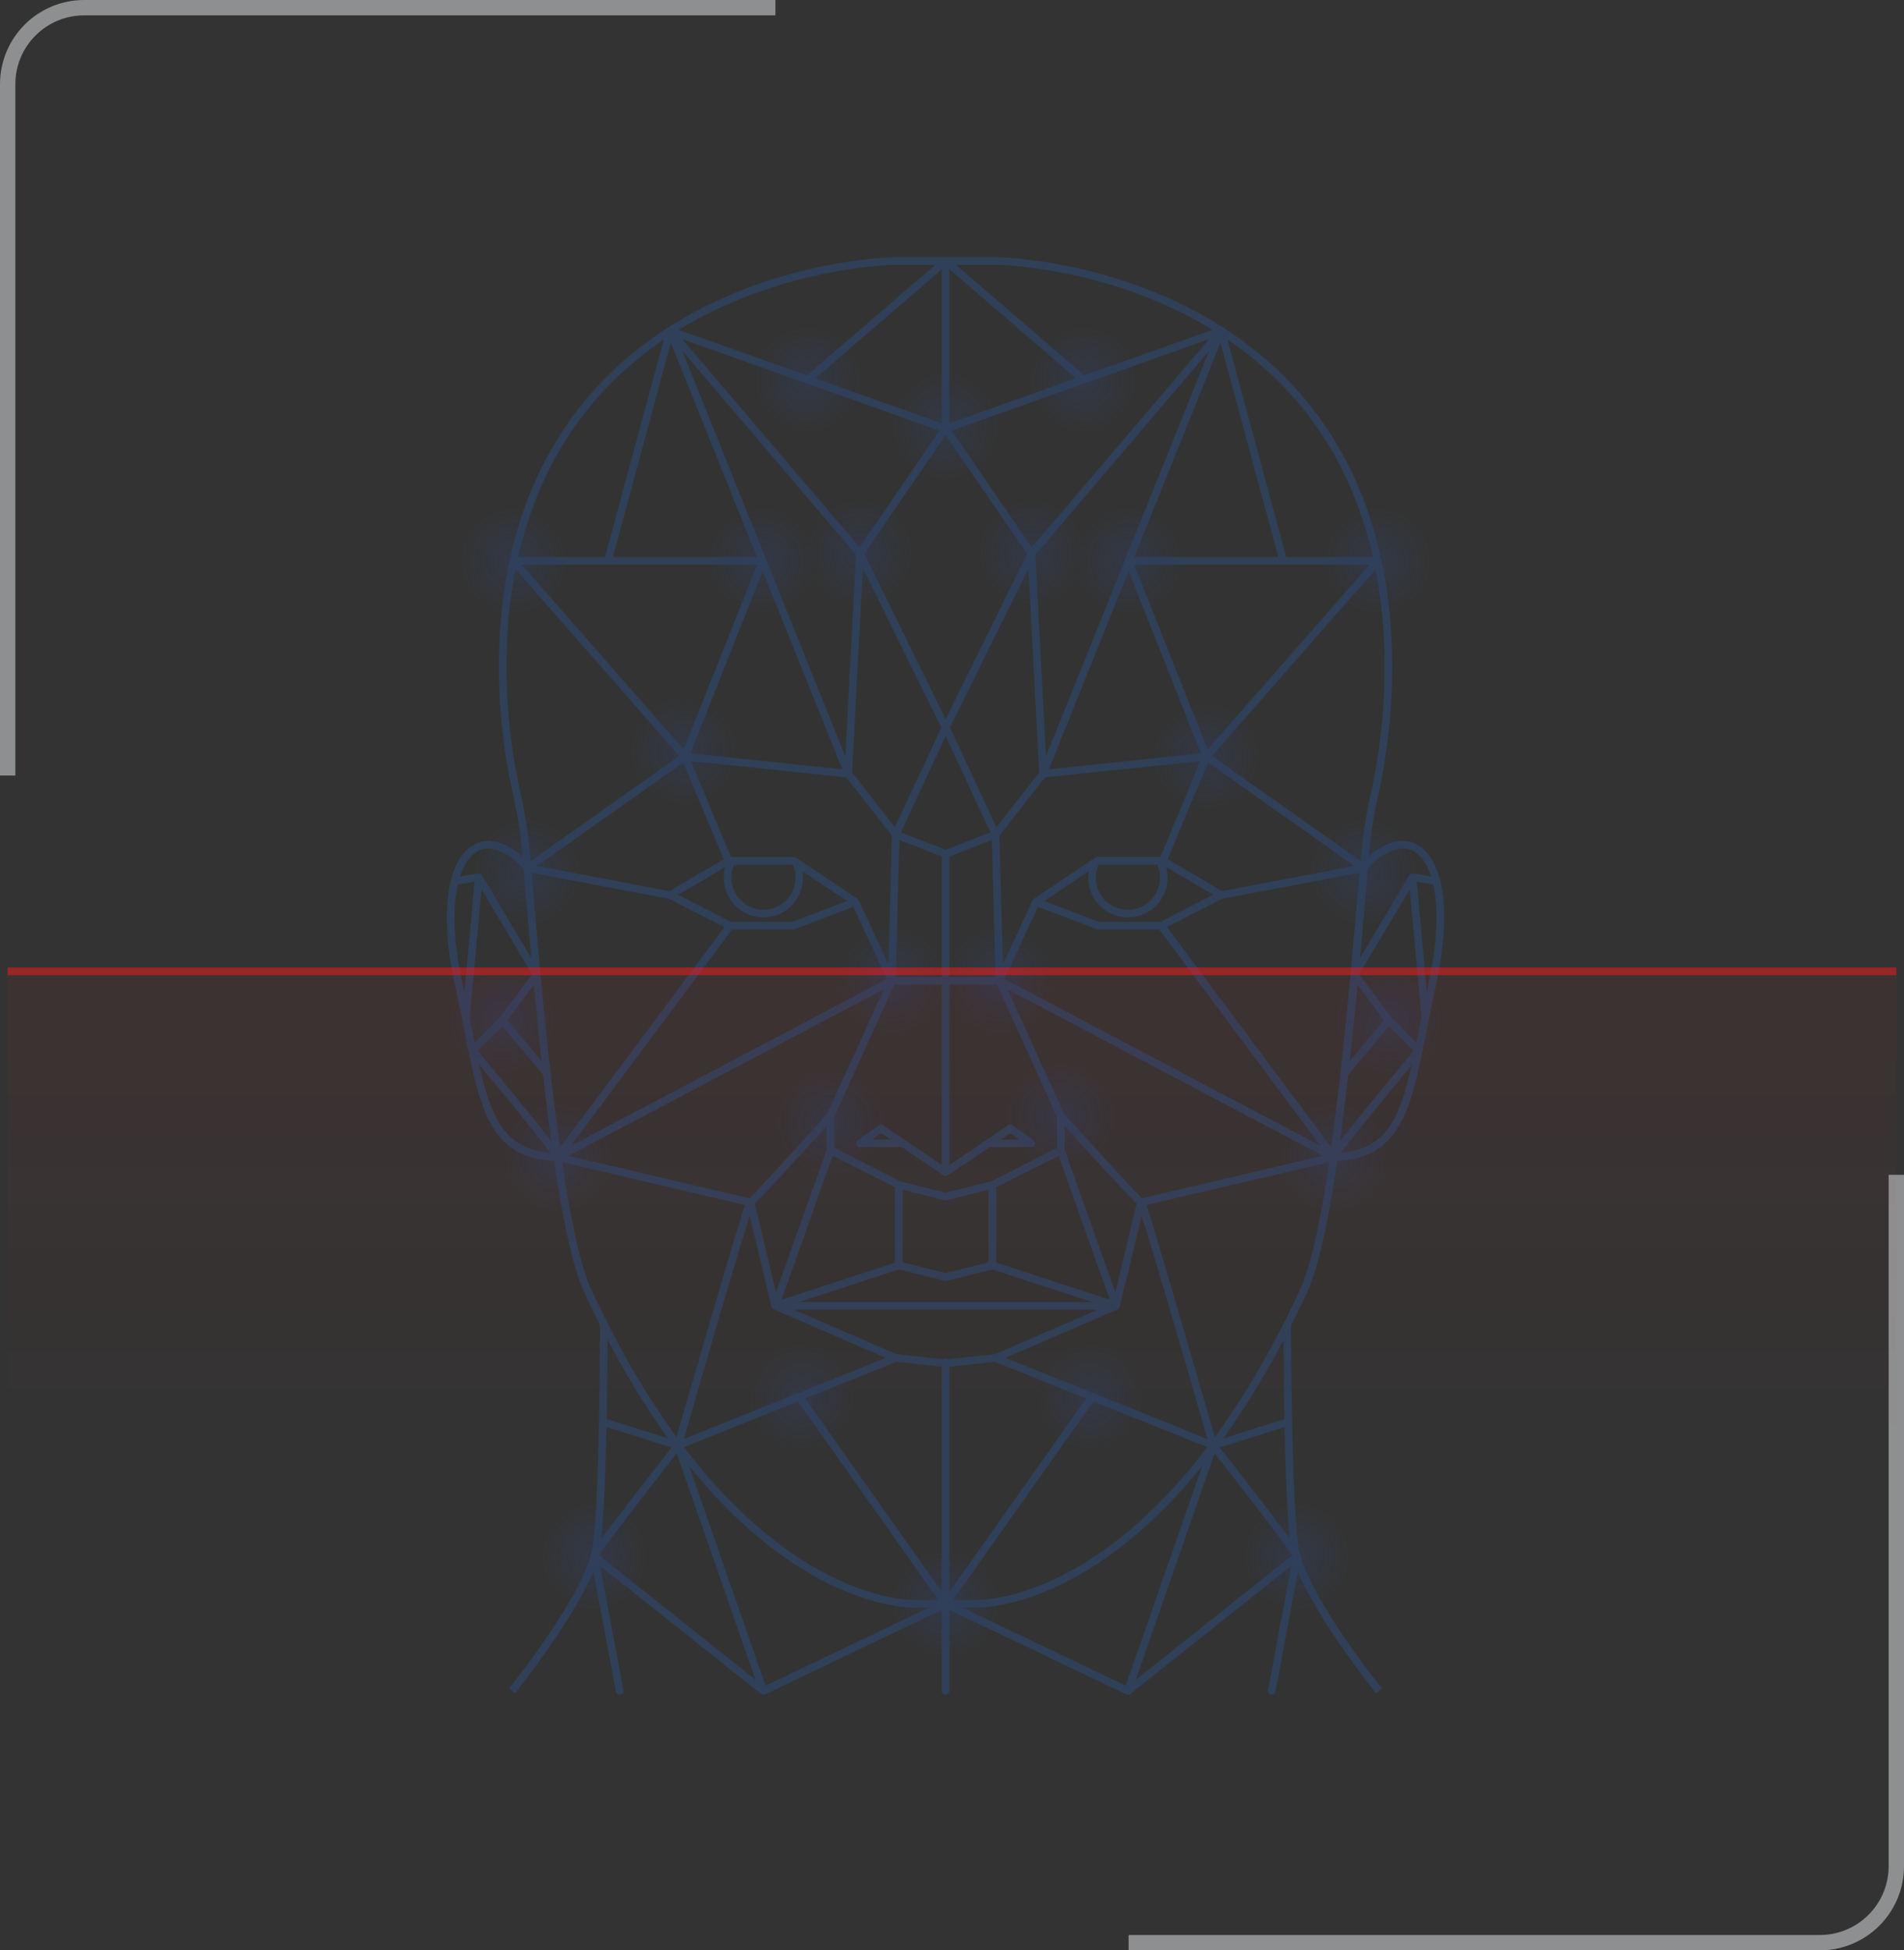<svg width="248" height="254" viewBox="0 0 248 254" fill="none" xmlns="http://www.w3.org/2000/svg">
<rect x="0" y="0" width="248" height="254" fill="#333333" stroke="none"/>
<path opacity="0.5" d="M147 253C174.851 253 217.745 253 237.019 253C242.542 253 247 248.545 247 243.022C247 223.639 247 180.401 247 153" stroke="#E9ECEF" stroke-width="2" stroke-miterlimit="10"/>
<path opacity="0.5" d="M101 1C73.149 1 30.255 1 10.981 1C5.458 1 1 5.455 1 10.978C1 30.361 1 73.599 1 101" stroke="#E9ECEF" stroke-width="2" stroke-miterlimit="10"/>
<g opacity="0.2">
<path d="M180.611 81.007L181.11 80.969L181.11 80.966L180.611 81.007ZM130.127 34L130.136 33.5H130.127V34ZM116.211 34V33.5L116.202 33.5L116.211 34ZM65.702 81.007L65.204 80.965L65.203 80.969L65.702 81.007ZM67.384 103.707L67.872 103.599L67.871 103.596L67.384 103.707ZM68.512 110.964L69.01 110.922L69.01 110.919L68.512 110.964ZM76.564 168.142L76.11 168.352L76.11 168.352L76.564 168.142ZM119.226 208.868V208.368H119.215L119.205 208.368L119.226 208.868ZM127.126 208.868L127.148 208.368L127.137 208.368H127.126V208.868ZM169.789 168.142L170.242 168.353L170.243 168.352L169.789 168.142ZM177.846 110.964L177.348 110.92L177.348 110.922L177.846 110.964ZM178.974 103.707L178.486 103.597L178.486 103.598L178.974 103.707ZM68.688 113.053L69.186 113.011L69.174 112.864L69.083 112.747L68.688 113.053ZM64.108 110.052L64.19 109.559L64.189 109.559L64.108 110.052ZM59.847 128.638L60.335 128.529L60.335 128.528L59.847 128.638ZM72.597 150.704L72.585 151.204L73.176 151.218L73.091 150.633L72.597 150.704ZM182.205 110.042L182.124 109.549L182.123 109.549L182.205 110.042ZM177.625 113.044L177.23 112.737L177.139 112.854L177.127 113.001L177.625 113.044ZM173.702 150.709L173.207 150.637L173.122 151.224L173.715 151.209L173.702 150.709ZM186.452 128.642L185.964 128.533L185.964 128.534L186.452 128.642ZM123.659 177.405C123.659 177.129 123.435 176.905 123.159 176.905C122.883 176.905 122.659 177.129 122.659 177.405H123.159H123.659ZM122.659 220.22C122.659 220.496 122.883 220.72 123.159 220.72C123.435 220.72 123.659 220.496 123.659 220.22H123.159H122.659ZM123.659 111.205C123.659 110.929 123.435 110.705 123.159 110.705C122.883 110.705 122.659 110.929 122.659 111.205H123.159H123.659ZM123.159 152.641L122.88 153.056C123.033 153.159 123.231 153.17 123.394 153.083C123.557 152.996 123.659 152.826 123.659 152.641H123.159ZM123.659 34.196C123.659 33.92 123.435 33.696 123.159 33.696C122.883 33.696 122.659 33.92 122.659 34.196H123.159H123.659ZM122.659 55.606C122.659 55.882 122.883 56.106 123.159 56.106C123.435 56.106 123.659 55.882 123.659 55.606H123.159H122.659ZM101.274 169.569C100.997 169.569 100.774 169.793 100.774 170.069C100.774 170.345 100.997 170.569 101.274 170.569V170.069V169.569ZM145.04 170.569C145.316 170.569 145.54 170.345 145.54 170.069C145.54 169.793 145.316 169.569 145.04 169.569V170.069V170.569ZM111.405 117.467L111.583 117.934C111.757 117.867 111.88 117.709 111.901 117.523C111.923 117.337 111.838 117.155 111.683 117.051L111.405 117.467ZM103.304 120.551V121.051C103.364 121.051 103.425 121.04 103.482 121.019L103.304 120.551ZM95.095 120.551L94.868 120.997C94.938 121.033 95.016 121.051 95.095 121.051V120.551ZM87.278 116.574L87.025 116.143C86.868 116.236 86.773 116.407 86.778 116.589C86.784 116.772 86.889 116.937 87.052 117.02L87.278 116.574ZM94.879 112.112V111.612C94.79 111.612 94.703 111.636 94.626 111.681L94.879 112.112ZM103.387 112.112L103.659 111.692C103.578 111.64 103.483 111.612 103.387 111.612V112.112ZM103.637 112.274L103.915 111.858L103.909 111.854L103.637 112.274ZM111.858 117.275C111.742 117.025 111.444 116.917 111.194 117.033C110.943 117.15 110.835 117.447 110.951 117.697L111.405 117.486L111.858 117.275ZM116.166 127.721L116.622 127.927C116.649 127.866 116.664 127.801 116.666 127.734L116.166 127.721ZM72.616 150.709L72.215 150.41C72.076 150.598 72.084 150.857 72.236 151.034C72.388 151.212 72.643 151.261 72.849 151.152L72.616 150.709ZM95.496 120.87C95.661 120.648 95.615 120.335 95.394 120.17C95.172 120.005 94.859 120.051 94.694 120.272L95.095 120.571L95.496 120.87ZM94.428 112.31C94.534 112.564 94.827 112.685 95.082 112.578C95.337 112.472 95.457 112.179 95.35 111.924L94.889 112.117L94.428 112.31ZM87.2 117.066C87.471 117.117 87.733 116.939 87.784 116.668C87.836 116.396 87.658 116.135 87.386 116.083L87.293 116.574L87.2 117.066ZM68.688 113.044L68.4 112.635C68.236 112.751 68.157 112.954 68.2 113.15C68.242 113.346 68.398 113.497 68.595 113.535L68.688 113.044ZM110.493 100.77L110.887 100.461C110.803 100.355 110.68 100.286 110.545 100.272L110.493 100.77ZM108.163 145.35L107.708 145.143C107.679 145.208 107.663 145.278 107.663 145.35H108.163ZM108.163 149.807H107.663C107.663 149.996 107.77 150.168 107.938 150.253L108.163 149.807ZM117.486 149.395C117.762 149.395 117.986 149.171 117.986 148.895C117.986 148.619 117.762 148.395 117.486 148.395V148.895V149.395ZM112.013 148.895L111.725 148.486C111.547 148.612 111.47 148.838 111.536 149.046C111.602 149.254 111.795 149.395 112.013 149.395V148.895ZM114.749 146.968L115.029 146.553C114.857 146.437 114.631 146.439 114.461 146.559L114.749 146.968ZM123.038 166.803C123.306 166.87 123.577 166.707 123.644 166.439C123.711 166.171 123.548 165.9 123.28 165.833L123.159 166.318L123.038 166.803ZM100.97 170.064L100.814 169.589C100.617 169.654 100.48 169.834 100.47 170.041C100.461 170.249 100.58 170.441 100.771 170.523L100.97 170.064ZM116.662 176.851L116.463 177.31C116.51 177.33 116.56 177.343 116.61 177.349L116.662 176.851ZM123.149 177.062C122.873 177.062 122.649 177.286 122.649 177.562C122.649 177.838 122.873 178.062 123.149 178.062V177.562V177.062ZM108.535 145.679C108.72 145.474 108.703 145.158 108.498 144.973C108.293 144.788 107.977 144.805 107.792 145.01L108.163 145.345L108.535 145.679ZM116.858 177.315C117.114 177.212 117.238 176.921 117.135 176.665C117.032 176.409 116.741 176.284 116.485 176.387L116.671 176.851L116.858 177.315ZM123.038 156.319C123.306 156.386 123.577 156.223 123.644 155.955C123.711 155.687 123.548 155.416 123.28 155.349L123.159 155.834L123.038 156.319ZM123.174 111.2L122.992 111.666C123.109 111.711 123.238 111.711 123.355 111.666L123.174 111.2ZM123.159 94.738L123.612 94.949C123.676 94.812 123.674 94.653 123.608 94.517L123.159 94.738ZM112.013 72.092L112.461 71.871C112.443 71.834 112.42 71.8 112.393 71.768L112.013 72.092ZM87.278 43.057L87.659 42.733C87.5 42.546 87.229 42.503 87.019 42.629C86.81 42.756 86.723 43.016 86.814 43.244L87.278 43.057ZM110.478 100.765L110.014 100.951C110.101 101.169 110.328 101.296 110.56 101.258C110.791 101.219 110.965 101.025 110.977 100.791L110.478 100.765ZM111.998 72.092L111.586 71.81C111.534 71.885 111.504 71.974 111.499 72.066L111.998 72.092ZM87.278 43.082L87.445 42.611C87.314 42.564 87.169 42.574 87.046 42.639C86.923 42.704 86.832 42.817 86.796 42.951L87.278 43.082ZM78.704 72.913C78.632 73.18 78.79 73.454 79.057 73.526C79.323 73.598 79.598 73.441 79.67 73.174L79.187 73.044L78.704 72.913ZM99.347 73.049L99.811 73.233C99.872 73.079 99.853 72.905 99.76 72.768C99.667 72.631 99.512 72.549 99.347 72.549V73.049ZM66.869 73.049V72.549C66.673 72.549 66.495 72.663 66.413 72.842C66.332 73.021 66.364 73.231 66.493 73.378L66.869 73.049ZM123.485 34.379C123.695 34.199 123.718 33.883 123.538 33.674C123.358 33.465 123.042 33.441 122.833 33.621L123.159 34L123.485 34.379ZM104.905 49.063C104.695 49.243 104.672 49.559 104.852 49.768C105.032 49.977 105.348 50.001 105.557 49.821L105.231 49.442L104.905 49.063ZM104.108 114.304L103.608 114.301V114.304L104.108 114.304ZM95.306 112.112V111.612C95.121 111.612 94.951 111.714 94.864 111.878L95.306 112.112ZM103.397 112.112L103.669 111.692C103.588 111.64 103.493 111.612 103.397 111.612V112.112ZM103.647 112.274L104.097 112.055C104.057 111.973 103.995 111.904 103.919 111.854L103.647 112.274ZM99.435 220.215L99.123 220.606C99.273 220.725 99.478 220.749 99.65 220.666L99.435 220.215ZM77.427 202.699L77.738 202.308C77.602 202.199 77.419 202.169 77.255 202.229L77.427 202.699ZM104.516 181.609C104.357 181.383 104.045 181.329 103.819 181.489C103.594 181.648 103.54 181.96 103.7 182.186L104.108 181.897L104.516 181.609ZM80.216 220.312C80.267 220.583 80.528 220.762 80.799 220.711C81.071 220.661 81.249 220.399 81.199 220.128L80.707 220.22L80.216 220.312ZM78.665 184.691C78.402 184.608 78.121 184.755 78.038 185.018C77.956 185.281 78.102 185.562 78.365 185.645L78.515 185.168L78.665 184.691ZM59.145 114.256C58.872 114.3 58.686 114.557 58.73 114.829C58.774 115.102 59.031 115.288 59.303 115.244L59.224 114.75L59.145 114.256ZM62.367 114.245L62.797 113.989C62.692 113.813 62.49 113.719 62.288 113.751L62.367 114.245ZM69.904 126.911L70.306 127.21C70.426 127.048 70.437 126.829 70.334 126.656L69.904 126.911ZM70.839 140.114C71.016 140.326 71.331 140.354 71.543 140.178C71.755 140.001 71.784 139.686 71.607 139.473L71.223 139.794L70.839 140.114ZM60.187 132.569C60.162 132.844 60.365 133.087 60.64 133.112C60.914 133.138 61.158 132.935 61.183 132.66L60.685 132.614L60.187 132.569ZM61.543 136.807L61.19 136.454C61.007 136.636 60.994 136.929 61.159 137.127L61.543 136.807ZM72.631 150.704L72.65 150.205C72.392 150.195 72.17 150.382 72.135 150.637C72.101 150.893 72.266 151.132 72.517 151.191L72.631 150.704ZM97.743 156.589L98.229 156.472C98.185 156.288 98.041 156.145 97.857 156.102L97.743 156.589ZM100.984 170.064L100.498 170.181C100.55 170.397 100.737 170.552 100.958 170.564C101.179 170.575 101.381 170.44 101.455 170.232L100.984 170.064ZM108.649 149.969C108.742 149.709 108.605 149.423 108.345 149.331C108.085 149.239 107.799 149.375 107.707 149.635L108.178 149.802L108.649 149.969ZM134.943 117.467L134.664 117.052C134.509 117.156 134.425 117.338 134.446 117.524C134.467 117.709 134.59 117.868 134.765 117.934L134.943 117.467ZM143.049 120.551L142.871 121.019C142.928 121.04 142.988 121.051 143.049 121.051V120.551ZM151.253 120.551V121.051C151.332 121.051 151.41 121.032 151.48 120.996L151.253 120.551ZM159.059 116.555L159.287 117C159.45 116.917 159.554 116.752 159.559 116.569C159.564 116.387 159.47 116.216 159.313 116.124L159.059 116.555ZM151.459 112.092L151.712 111.661C151.635 111.616 151.548 111.592 151.459 111.592V112.092ZM142.951 112.092V111.592C142.854 111.592 142.76 111.62 142.679 111.672L142.951 112.092ZM142.7 112.254L142.429 111.834L142.422 111.839L142.7 112.254ZM135.396 117.697C135.513 117.447 135.404 117.15 135.154 117.033C134.903 116.917 134.606 117.025 134.489 117.275L134.943 117.486L135.396 117.697ZM130.181 127.721L129.681 127.734C129.683 127.801 129.698 127.866 129.726 127.927L130.181 127.721ZM173.736 150.709L173.503 151.152C173.71 151.261 173.964 151.212 174.116 151.034C174.268 150.857 174.277 150.598 174.137 150.41L173.736 150.709ZM151.658 120.272C151.493 120.051 151.18 120.005 150.959 120.17C150.737 120.335 150.692 120.648 150.857 120.87L151.258 120.571L151.658 120.272ZM150.997 111.924C150.891 112.179 151.011 112.472 151.266 112.578C151.521 112.685 151.814 112.564 151.92 112.31L151.459 112.117L150.997 111.924ZM158.966 116.083C158.695 116.135 158.517 116.396 158.568 116.668C158.62 116.939 158.881 117.117 159.153 117.066L159.059 116.574L158.966 116.083ZM177.659 113.044L177.753 113.535C177.95 113.497 178.105 113.346 178.148 113.15C178.191 112.954 178.112 112.751 177.948 112.635L177.659 113.044ZM135.855 100.77L135.803 100.272C135.668 100.286 135.545 100.355 135.461 100.461L135.855 100.77ZM138.184 145.35H138.684C138.684 145.278 138.669 145.208 138.64 145.143L138.184 145.35ZM138.184 149.807L138.41 150.253C138.578 150.168 138.684 149.996 138.684 149.807H138.184ZM128.867 148.395C128.591 148.395 128.367 148.619 128.367 148.895C128.367 149.171 128.591 149.395 128.867 149.395V148.895V148.395ZM134.335 148.895V149.395C134.553 149.395 134.746 149.254 134.811 149.046C134.877 148.838 134.801 148.612 134.623 148.486L134.335 148.895ZM131.598 146.968L131.886 146.559C131.717 146.439 131.491 146.437 131.319 146.553L131.598 146.968ZM122.914 152.227C122.685 152.381 122.624 152.692 122.779 152.921C122.933 153.15 123.244 153.21 123.473 153.056L123.193 152.641L122.914 152.227ZM123.072 165.833C122.804 165.9 122.641 166.171 122.708 166.439C122.775 166.707 123.047 166.87 123.315 166.803L123.193 166.318L123.072 165.833ZM145.378 170.064L145.577 170.523C145.767 170.441 145.887 170.249 145.878 170.041C145.868 169.834 145.731 169.654 145.533 169.589L145.378 170.064ZM129.686 176.851L129.738 177.349C129.788 177.343 129.838 177.33 129.885 177.31L129.686 176.851ZM123.203 178.062C123.479 178.062 123.703 177.838 123.703 177.562C123.703 177.286 123.479 177.062 123.203 177.062V177.562V178.062ZM138.556 145.01C138.371 144.805 138.055 144.788 137.849 144.973C137.644 145.158 137.628 145.474 137.813 145.679L138.184 145.345L138.556 145.01ZM129.863 176.387C129.606 176.284 129.315 176.409 129.212 176.665C129.109 176.921 129.234 177.212 129.49 177.315L129.676 176.851L129.863 176.387ZM123.072 155.349C122.804 155.416 122.641 155.687 122.708 155.955C122.775 156.223 123.047 156.386 123.315 156.319L123.193 155.834L123.072 155.349ZM123.193 94.738L122.745 94.517C122.678 94.653 122.676 94.811 122.74 94.949L123.193 94.738ZM159.079 43.057L159.543 43.244C159.634 43.017 159.548 42.756 159.338 42.629C159.128 42.502 158.857 42.546 158.698 42.733L159.079 43.057ZM135.855 100.765L135.356 100.791C135.368 101.025 135.541 101.219 135.773 101.258C136.004 101.296 136.231 101.169 136.319 100.951L135.855 100.765ZM159.059 43.082L159.542 42.951C159.506 42.817 159.415 42.704 159.292 42.639C159.168 42.574 159.023 42.564 158.892 42.611L159.059 43.082ZM166.678 73.199C166.75 73.465 167.024 73.623 167.291 73.551C167.557 73.479 167.715 73.204 167.643 72.938L167.16 73.068L166.678 73.199ZM147.001 73.049V72.549C146.835 72.549 146.68 72.631 146.587 72.768C146.494 72.905 146.475 73.079 146.536 73.233L147.001 73.049ZM179.479 73.049L179.855 73.378C179.984 73.231 180.015 73.021 179.934 72.842C179.853 72.663 179.675 72.549 179.479 72.549V73.049ZM123.52 33.621C123.311 33.441 122.995 33.464 122.815 33.674C122.634 33.883 122.658 34.199 122.867 34.379L123.193 34L123.52 33.621ZM140.79 49.821C140.999 50.001 141.315 49.977 141.495 49.768C141.676 49.559 141.652 49.243 141.443 49.063L141.117 49.442L140.79 49.821ZM142.24 114.304H142.74L142.74 114.301L142.24 114.304ZM151.586 114.304L151.086 114.302V114.304H151.586ZM151.042 112.112L151.483 111.876C151.396 111.713 151.226 111.612 151.042 111.612V112.112ZM142.951 112.112V111.612C142.854 111.612 142.76 111.64 142.679 111.692L142.951 112.112ZM142.701 112.274L142.429 111.854C142.352 111.904 142.291 111.973 142.251 112.055L142.701 112.274ZM146.913 220.215L146.697 220.666C146.87 220.749 147.074 220.725 147.224 220.606L146.913 220.215ZM168.926 202.699L169.098 202.23C168.934 202.169 168.751 202.199 168.614 202.308L168.926 202.699ZM142.648 182.186C142.807 181.96 142.754 181.648 142.528 181.489C142.303 181.329 141.991 181.383 141.831 181.609L142.24 181.897L142.648 182.186ZM165.154 220.128C165.103 220.399 165.282 220.661 165.553 220.711C165.824 220.762 166.086 220.583 166.137 220.312L165.645 220.22L165.154 220.128ZM167.982 185.645C168.246 185.562 168.392 185.281 168.309 185.018C168.226 184.755 167.946 184.608 167.682 184.691L167.832 185.168L167.982 185.645ZM187.049 115.244C187.322 115.288 187.579 115.102 187.622 114.829C187.666 114.557 187.48 114.3 187.208 114.256L187.129 114.75L187.049 115.244ZM183.98 114.245L184.06 113.751C183.857 113.719 183.656 113.813 183.551 113.989L183.98 114.245ZM176.443 126.911L176.014 126.656C175.91 126.829 175.922 127.048 176.042 127.21L176.443 126.911ZM174.745 139.473C174.568 139.686 174.597 140.001 174.809 140.178C175.021 140.354 175.336 140.326 175.513 140.114L175.129 139.794L174.745 139.473ZM185.164 132.66C185.19 132.935 185.433 133.138 185.708 133.112C185.983 133.087 186.185 132.844 186.16 132.569L185.662 132.614L185.164 132.66ZM184.809 136.807L185.193 137.127C185.359 136.929 185.345 136.637 185.163 136.454L184.809 136.807ZM173.722 150.704L173.836 151.191C174.087 151.132 174.252 150.893 174.217 150.638C174.183 150.382 173.96 150.195 173.703 150.205L173.722 150.704ZM148.61 156.589L148.495 156.102C148.312 156.145 148.168 156.288 148.123 156.472L148.61 156.589ZM145.363 170.064L144.892 170.232C144.966 170.44 145.168 170.575 145.389 170.564C145.61 170.552 145.798 170.397 145.849 170.182L145.363 170.064ZM138.641 149.635C138.548 149.375 138.262 149.239 138.002 149.331C137.742 149.423 137.606 149.709 137.698 149.969L138.169 149.802L138.641 149.635ZM116.152 127.216C115.876 127.216 115.652 127.439 115.652 127.716C115.652 127.992 115.876 128.216 116.152 128.216V127.716V127.216ZM130.167 128.216C130.443 128.216 130.667 127.992 130.667 127.716C130.667 127.439 130.443 127.216 130.167 127.216V127.716V128.216ZM180.611 81.007L181.11 80.966C179.15 57.66 166.396 45.77 154.134 39.731C148.013 36.716 142.019 35.16 137.558 34.356C135.326 33.954 133.476 33.74 132.181 33.627C131.534 33.57 131.025 33.538 130.677 33.521C130.503 33.512 130.369 33.507 130.278 33.504C130.232 33.502 130.198 33.502 130.174 33.501C130.162 33.501 130.153 33.5 130.146 33.5C130.143 33.5 130.141 33.5 130.139 33.5C130.138 33.5 130.138 33.5 130.137 33.5C130.136 33.5 130.136 33.5 130.127 34C130.119 34.5 130.119 34.5 130.119 34.5C130.119 34.5 130.119 34.5 130.12 34.5C130.121 34.5 130.123 34.5 130.125 34.5C130.13 34.5 130.138 34.5 130.149 34.501C130.17 34.501 130.202 34.502 130.245 34.504C130.33 34.506 130.458 34.511 130.627 34.52C130.963 34.537 131.459 34.568 132.094 34.623C133.362 34.734 135.183 34.944 137.381 35.34C141.778 36.132 147.677 37.666 153.692 40.628C165.701 46.543 178.189 58.157 180.113 81.049L180.611 81.007ZM130.127 34V33.5H116.211V34V34.5H130.127V34ZM116.211 34C116.202 33.5 116.201 33.5 116.201 33.5C116.2 33.5 116.2 33.5 116.199 33.5C116.197 33.5 116.195 33.5 116.191 33.5C116.185 33.5 116.176 33.501 116.164 33.501C116.14 33.502 116.106 33.502 116.06 33.504C115.969 33.507 115.835 33.512 115.661 33.521C115.313 33.538 114.805 33.57 114.157 33.627C112.863 33.74 111.013 33.954 108.782 34.356C104.321 35.16 98.328 36.716 92.206 39.731C79.943 45.77 67.183 57.659 65.204 80.965L65.702 81.007L66.2 81.05C68.144 58.157 80.638 46.543 92.648 40.628C98.664 37.666 104.562 36.132 108.959 35.34C111.156 34.944 112.976 34.734 114.245 34.623C114.879 34.568 115.375 34.537 115.711 34.52C115.88 34.511 116.008 34.506 116.093 34.504C116.136 34.502 116.168 34.501 116.189 34.501C116.2 34.5 116.208 34.5 116.213 34.5C116.215 34.5 116.217 34.5 116.218 34.5C116.219 34.5 116.219 34.5 116.219 34.5C116.219 34.5 116.219 34.5 116.211 34ZM65.702 81.007L65.203 80.969C64.621 88.627 65.192 96.329 66.896 103.818L67.384 103.707L67.871 103.596C66.189 96.205 65.626 88.603 66.2 81.045L65.702 81.007ZM67.384 103.707L66.896 103.815C67.421 106.187 67.794 108.59 68.014 111.01L68.512 110.964L69.01 110.919C68.786 108.457 68.406 106.012 67.872 103.599L67.384 103.707ZM68.512 110.964L68.014 111.007C68.663 118.572 69.633 130.626 70.963 141.912C71.629 147.556 72.384 153.014 73.236 157.629C74.085 162.23 75.038 166.039 76.11 168.352L76.564 168.142L77.017 167.932C76.003 165.744 75.068 162.047 74.219 157.448C73.373 152.863 72.621 147.429 71.957 141.795C70.629 130.528 69.66 118.495 69.01 110.922L68.512 110.964ZM76.564 168.142L76.11 168.352C85.819 189.295 96.546 199.561 104.893 204.586C109.066 207.097 112.635 208.294 115.172 208.862C116.44 209.146 117.45 209.273 118.147 209.328C118.496 209.356 118.766 209.366 118.952 209.369C119.045 209.37 119.116 209.37 119.166 209.369C119.191 209.369 119.21 209.369 119.224 209.368C119.231 209.368 119.236 209.368 119.24 209.368C119.242 209.368 119.244 209.368 119.245 209.367C119.246 209.367 119.247 209.367 119.247 209.367C119.248 209.367 119.248 209.367 119.226 208.868C119.205 208.368 119.205 208.368 119.205 208.368C119.205 208.368 119.205 208.368 119.205 208.368C119.205 208.368 119.205 208.368 119.204 208.368C119.202 208.368 119.199 208.368 119.195 208.369C119.186 208.369 119.172 208.369 119.152 208.37C119.112 208.37 119.05 208.37 118.968 208.369C118.802 208.366 118.553 208.357 118.227 208.331C117.573 208.279 116.61 208.159 115.391 207.886C112.952 207.34 109.484 206.182 105.409 203.729C97.263 198.826 86.659 188.73 77.017 167.932L76.564 168.142ZM119.226 208.868V209.368H127.126V208.868V208.368H119.226V208.868ZM127.126 208.868C127.105 209.367 127.105 209.367 127.106 209.367C127.106 209.367 127.107 209.367 127.107 209.367C127.109 209.368 127.11 209.368 127.112 209.368C127.116 209.368 127.122 209.368 127.129 209.368C127.142 209.369 127.162 209.369 127.186 209.369C127.236 209.37 127.308 209.37 127.401 209.369C127.586 209.366 127.856 209.356 128.205 209.328C128.902 209.273 129.911 209.146 131.178 208.862C133.714 208.294 137.282 207.097 141.454 204.586C149.8 199.561 160.526 189.295 170.242 168.353L169.789 168.142L169.335 167.932C159.687 188.73 149.082 198.826 140.938 203.729C136.864 206.182 133.397 207.34 130.96 207.886C129.741 208.159 128.778 208.279 128.125 208.331C127.799 208.357 127.55 208.366 127.385 208.369C127.302 208.37 127.241 208.37 127.201 208.37C127.181 208.369 127.167 208.369 127.158 208.369C127.153 208.368 127.15 208.368 127.149 208.368C127.148 208.368 127.147 208.368 127.147 208.368C127.147 208.368 127.147 208.368 127.147 208.368C127.148 208.368 127.148 208.368 127.126 208.868ZM169.789 168.142L170.243 168.352C171.315 166.039 172.268 162.23 173.117 157.629C173.97 153.014 174.726 147.556 175.392 141.912C176.723 130.626 177.695 118.572 178.344 111.007L177.846 110.964L177.348 110.922C176.698 118.494 175.727 130.528 174.398 141.795C173.734 147.429 172.981 152.863 172.134 157.448C171.285 162.047 170.349 165.744 169.335 167.932L169.789 168.142ZM177.846 110.964L178.344 111.009C178.558 108.589 178.932 106.186 179.462 103.816L178.974 103.707L178.486 103.598C177.946 106.011 177.566 108.457 177.348 110.92L177.846 110.964ZM178.974 103.707L179.461 103.817C181.151 96.326 181.707 88.624 181.11 80.969L180.611 81.007L180.113 81.046C180.702 88.602 180.154 96.204 178.486 103.597L178.974 103.707ZM78.648 172.502C78.148 172.502 78.148 172.502 78.148 172.502C78.148 172.502 78.148 172.502 78.148 172.503C78.148 172.503 78.148 172.504 78.148 172.506C78.148 172.508 78.148 172.513 78.148 172.518C78.148 172.529 78.148 172.546 78.147 172.568C78.147 172.612 78.147 172.677 78.147 172.763C78.147 172.934 78.147 173.186 78.146 173.509C78.144 174.154 78.14 175.083 78.132 176.217C78.116 178.485 78.085 181.573 78.021 184.849C77.895 191.423 77.642 198.699 77.144 201.695L77.637 201.777L78.131 201.859C78.643 198.774 78.895 191.412 79.021 184.869C79.084 181.587 79.116 178.495 79.132 176.224C79.14 175.089 79.144 174.158 79.146 173.512C79.147 173.188 79.147 172.936 79.147 172.764C79.147 172.678 79.147 172.613 79.147 172.569C79.148 172.547 79.148 172.53 79.148 172.519C79.148 172.513 79.148 172.509 79.148 172.506C79.148 172.504 79.148 172.503 79.148 172.503C79.148 172.502 79.148 172.502 79.148 172.502C79.148 172.502 79.148 172.502 78.648 172.502ZM77.637 201.777L77.144 201.695C76.906 203.132 76.127 204.985 75.058 206.988C73.996 208.98 72.668 211.079 71.367 212.995C70.067 214.911 68.798 216.639 67.853 217.888C67.381 218.512 66.99 219.016 66.718 219.364C66.582 219.538 66.475 219.673 66.403 219.764C66.367 219.809 66.339 219.844 66.32 219.867C66.311 219.879 66.304 219.887 66.3 219.893C66.297 219.896 66.296 219.898 66.294 219.9C66.294 219.9 66.293 219.901 66.293 219.901C66.293 219.901 66.293 219.901 66.293 219.902C66.293 219.902 66.293 219.902 66.682 220.215C67.072 220.529 67.072 220.528 67.072 220.528C67.072 220.528 67.072 220.528 67.073 220.528C67.073 220.527 67.073 220.527 67.074 220.526C67.075 220.524 67.077 220.522 67.08 220.519C67.085 220.513 67.092 220.504 67.102 220.492C67.121 220.468 67.149 220.432 67.186 220.386C67.26 220.293 67.368 220.156 67.505 219.98C67.781 219.629 68.175 219.12 68.651 218.491C69.603 217.233 70.882 215.491 72.195 213.557C73.506 211.624 74.855 209.494 75.941 207.459C77.021 205.434 77.864 203.463 78.131 201.859L77.637 201.777ZM167.665 172.502C167.165 172.502 167.165 172.502 167.165 172.502C167.165 172.502 167.165 172.502 167.165 172.503C167.165 172.503 167.165 172.504 167.165 172.506C167.165 172.509 167.165 172.513 167.165 172.519C167.165 172.53 167.165 172.547 167.166 172.569C167.166 172.613 167.166 172.678 167.166 172.764C167.166 172.936 167.166 173.188 167.167 173.512C167.169 174.158 167.173 175.089 167.181 176.224C167.197 178.495 167.229 181.587 167.292 184.869C167.419 191.412 167.672 198.774 168.187 201.859L168.681 201.777L169.174 201.695C168.674 198.699 168.419 191.423 168.292 184.849C168.229 181.573 168.197 178.485 168.181 176.217C168.173 175.083 168.169 174.154 168.167 173.509C168.166 173.186 168.166 172.934 168.166 172.763C168.166 172.677 168.166 172.612 168.166 172.568C168.165 172.546 168.165 172.529 168.165 172.518C168.165 172.513 168.165 172.508 168.165 172.506C168.165 172.504 168.165 172.503 168.165 172.503C168.165 172.502 168.165 172.502 168.165 172.502C168.165 172.502 168.165 172.502 167.665 172.502ZM168.681 201.777L168.187 201.859C168.455 203.463 169.298 205.434 170.377 207.458C171.462 209.493 172.808 211.624 174.117 213.557C175.428 215.49 176.705 217.232 177.655 218.49C178.13 219.12 178.524 219.628 178.798 219.98C178.936 220.156 179.044 220.293 179.117 220.385C179.154 220.432 179.182 220.467 179.202 220.491C179.211 220.503 179.218 220.512 179.223 220.519C179.226 220.522 179.228 220.524 179.229 220.526C179.23 220.526 179.23 220.527 179.23 220.527C179.231 220.528 179.231 220.528 179.231 220.528C179.231 220.528 179.231 220.528 179.621 220.215C180.011 219.902 180.011 219.902 180.011 219.902C180.011 219.902 180.01 219.902 180.01 219.902C180.01 219.901 180.01 219.901 180.009 219.9C180.008 219.899 180.006 219.896 180.004 219.894C179.999 219.888 179.992 219.879 179.983 219.868C179.965 219.844 179.937 219.81 179.901 219.764C179.829 219.673 179.722 219.538 179.586 219.364C179.314 219.016 178.925 218.512 178.453 217.888C177.51 216.639 176.243 214.912 174.945 212.996C173.647 211.079 172.321 208.98 171.259 206.988C170.192 204.985 169.414 203.132 169.174 201.695L168.681 201.777ZM68.688 113.053L69.083 112.747C67.995 111.343 66.394 109.926 64.19 109.559L64.108 110.052L64.026 110.546C65.882 110.855 67.283 112.057 68.293 113.36L68.688 113.053ZM64.108 110.052L64.189 109.559C63.107 109.381 62.039 109.658 61.119 110.396C60.209 111.127 59.463 112.292 58.955 113.868C57.939 117.014 57.829 121.916 59.359 128.747L59.847 128.638L60.335 128.528C58.824 121.781 58.969 117.081 59.906 114.175C60.374 112.724 61.03 111.75 61.745 111.176C62.451 110.609 63.234 110.415 64.027 110.546L64.108 110.052ZM59.847 128.638L59.359 128.746C60.095 132.058 60.634 135.046 61.199 137.741C61.759 140.415 62.34 142.776 63.15 144.739C63.962 146.706 65.017 148.305 66.546 149.423C68.078 150.543 70.035 151.144 72.585 151.204L72.597 150.704L72.608 150.205C70.207 150.147 68.463 149.586 67.136 148.615C65.806 147.643 64.844 146.222 64.074 144.357C63.302 142.487 62.736 140.203 62.177 137.536C61.622 134.888 61.07 131.837 60.335 128.529L59.847 128.638ZM72.597 150.704L73.091 150.633C71.309 138.259 70.02 122.823 69.186 113.011L68.688 113.053L68.19 113.096C69.023 122.899 70.314 138.367 72.102 150.776L72.597 150.704ZM182.205 110.042L182.123 109.549C179.924 109.917 178.319 111.333 177.23 112.737L177.625 113.044L178.02 113.35C179.03 112.048 180.436 110.845 182.288 110.536L182.205 110.042ZM177.625 113.044L177.127 113.001C176.293 122.813 175.009 138.258 173.207 150.637L173.702 150.709L174.197 150.781C176.004 138.367 177.29 122.889 178.123 113.086L177.625 113.044ZM173.702 150.709L173.715 151.209C176.267 151.145 178.227 150.54 179.759 149.417C181.288 148.296 182.343 146.694 183.154 144.727C183.963 142.764 184.543 140.402 185.102 137.731C185.665 135.04 186.204 132.055 186.94 128.751L186.452 128.642L185.964 128.534C185.228 131.835 184.677 134.88 184.123 137.526C183.565 140.191 183.001 142.474 182.23 144.346C181.46 146.212 180.499 147.635 179.168 148.61C177.84 149.584 176.094 150.149 173.689 150.209L173.702 150.709ZM186.452 128.642L186.94 128.752C188.476 121.914 188.37 117.009 187.357 113.86C186.849 112.283 186.104 111.118 185.194 110.387C184.274 109.648 183.206 109.371 182.124 109.549L182.205 110.042L182.286 110.536C183.08 110.405 183.862 110.6 184.568 111.166C185.283 111.741 185.938 112.715 186.405 114.166C187.341 117.074 187.482 121.778 185.964 128.533L186.452 128.642ZM123.159 177.405H122.659V220.22H123.159H123.659V177.405H123.159ZM123.159 111.205H122.659V152.641H123.159H123.659V111.205H123.159ZM123.159 34.196H122.659V55.606H123.159H123.659V34.196H123.159ZM101.274 170.069V170.569H145.04V170.069V169.569H101.274V170.069ZM111.405 117.467L111.227 116.999L103.126 120.084L103.304 120.551L103.482 121.019L111.583 117.934L111.405 117.467ZM103.304 120.551V120.051H95.095V120.551V121.051H103.304V120.551ZM95.095 120.551L95.322 120.106L87.505 116.129L87.278 116.574L87.052 117.02L94.868 120.997L95.095 120.551ZM87.278 116.574L87.531 117.005L95.132 112.543L94.879 112.112L94.626 111.681L87.025 116.143L87.278 116.574ZM94.879 112.112V112.612H103.387V112.112V111.612H94.879V112.112ZM103.387 112.112L103.115 112.532L103.365 112.693L103.637 112.274L103.909 111.854L103.659 111.692L103.387 112.112ZM103.637 112.274L103.359 112.689L111.127 117.882L111.405 117.467L111.683 117.051L103.915 111.858L103.637 112.274ZM111.405 117.486L110.951 117.697L115.713 127.931L116.166 127.721L116.62 127.51L111.858 117.275L111.405 117.486ZM116.166 127.721L115.933 127.278L72.383 150.267L72.616 150.709L72.849 151.152L116.4 128.163L116.166 127.721ZM72.616 150.709L73.017 151.008L95.496 120.87L95.095 120.571L94.694 120.272L72.215 150.41L72.616 150.709ZM89.215 98.538L88.754 98.731L94.428 112.31L94.889 112.117L95.35 111.924L89.677 98.346L89.215 98.538ZM87.293 116.574L87.386 116.083L68.781 112.552L68.688 113.044L68.595 113.535L87.2 117.066L87.293 116.574ZM68.688 113.044L68.977 113.452L89.504 98.947L89.215 98.538L88.927 98.13L68.4 112.635L68.688 113.044ZM89.215 98.538L89.163 99.036L110.441 101.267L110.493 100.77L110.545 100.272L89.267 98.041L89.215 98.538ZM110.493 100.77L110.099 101.078L116.278 108.977L116.671 108.669L117.065 108.361L110.887 100.461L110.493 100.77ZM116.671 108.669L116.172 108.656L115.666 127.707L116.166 127.721L116.666 127.734L117.171 108.683L116.671 108.669ZM116.166 127.721L115.711 127.514L107.708 145.143L108.163 145.35L108.619 145.556L116.622 127.927L116.166 127.721ZM108.163 145.35H107.663V149.807H108.163H108.663V145.35H108.163ZM108.163 149.807L107.938 150.253L116.853 154.76L117.078 154.314L117.304 153.867L108.389 149.361L108.163 149.807ZM117.078 154.314H116.578V164.798H117.078H117.578V154.314H117.078ZM117.486 148.895V148.395H112.013V148.895V149.395H117.486V148.895ZM112.013 148.895L112.301 149.304L115.037 147.377L114.749 146.968L114.461 146.559L111.725 148.486L112.013 148.895ZM114.749 146.968L114.47 147.382L122.88 153.056L123.159 152.641L123.439 152.227L115.029 146.553L114.749 146.968ZM123.159 166.318L123.28 165.833L117.2 164.313L117.078 164.798L116.957 165.283L123.038 166.803L123.159 166.318ZM117.078 164.798L116.923 164.323L100.814 169.589L100.97 170.064L101.125 170.54L117.234 165.273L117.078 164.798ZM100.97 170.064L100.771 170.523L116.463 177.31L116.662 176.851L116.86 176.392L101.168 169.606L100.97 170.064ZM116.662 176.851C116.61 177.349 116.61 177.349 116.61 177.349C116.61 177.349 116.611 177.349 116.611 177.349C116.611 177.349 116.611 177.349 116.612 177.349C116.612 177.349 116.614 177.349 116.615 177.349C116.619 177.349 116.624 177.35 116.63 177.351C116.643 177.352 116.662 177.354 116.688 177.357C116.738 177.362 116.812 177.369 116.905 177.379C117.093 177.399 117.36 177.426 117.68 177.46C118.32 177.526 119.168 177.615 120.003 177.704C120.839 177.793 121.661 177.882 122.249 177.948C122.544 177.981 122.776 178.009 122.922 178.028C122.998 178.037 123.039 178.044 123.052 178.046C123.056 178.047 123.049 178.045 123.036 178.042C123.031 178.041 123.014 178.037 122.992 178.029C122.981 178.025 122.96 178.017 122.935 178.004C122.918 177.995 122.858 177.963 122.799 177.9C122.738 177.833 122.604 177.64 122.697 177.388C122.768 177.196 122.924 177.123 122.95 177.11C122.999 177.087 123.041 177.077 123.056 177.073C123.076 177.069 123.093 177.067 123.102 177.065C123.12 177.063 123.134 177.063 123.138 177.062C123.144 177.062 123.148 177.062 123.149 177.062V177.562V178.062C123.158 178.062 123.188 178.062 123.224 178.058C123.226 178.058 123.3 178.051 123.381 178.012C123.408 177.999 123.565 177.926 123.635 177.734C123.728 177.481 123.595 177.288 123.533 177.221C123.474 177.157 123.413 177.125 123.395 177.116C123.369 177.102 123.348 177.094 123.336 177.09C123.311 177.081 123.291 177.075 123.282 177.073C123.262 177.068 123.244 177.064 123.233 177.062C123.19 177.055 123.124 177.045 123.05 177.036C122.896 177.016 122.656 176.988 122.361 176.954C121.77 176.887 120.945 176.798 120.109 176.71C119.273 176.621 118.424 176.532 117.784 176.465C117.464 176.432 117.196 176.404 117.008 176.384C116.915 176.375 116.841 176.367 116.79 176.362C116.765 176.359 116.746 176.357 116.733 176.356C116.726 176.355 116.721 176.355 116.718 176.354C116.716 176.354 116.715 176.354 116.714 176.354C116.714 176.354 116.714 176.354 116.713 176.354C116.713 176.354 116.713 176.354 116.713 176.354C116.713 176.354 116.713 176.354 116.662 176.851ZM108.163 145.345C107.792 145.01 107.792 145.01 107.792 145.01C107.792 145.01 107.792 145.01 107.792 145.01C107.791 145.011 107.791 145.011 107.79 145.012C107.789 145.013 107.787 145.015 107.785 145.018C107.78 145.023 107.773 145.031 107.763 145.042C107.744 145.063 107.715 145.095 107.678 145.136C107.604 145.218 107.495 145.339 107.356 145.493C107.079 145.8 106.682 146.239 106.205 146.766C105.251 147.82 103.976 149.225 102.691 150.629C101.406 152.034 100.113 153.438 99.123 154.489C98.627 155.015 98.211 155.451 97.91 155.753C97.758 155.905 97.641 156.018 97.56 156.092C97.518 156.13 97.494 156.15 97.483 156.158C97.477 156.163 97.484 156.156 97.502 156.146C97.511 156.141 97.531 156.131 97.559 156.12C97.581 156.111 97.644 156.089 97.728 156.089V156.589V157.089C97.818 157.089 97.886 157.065 97.916 157.054C97.951 157.04 97.979 157.025 97.997 157.015C98.034 156.994 98.065 156.972 98.087 156.955C98.132 156.921 98.182 156.878 98.231 156.833C98.332 156.742 98.463 156.614 98.618 156.459C98.929 156.146 99.354 155.703 99.851 155.175C100.846 154.118 102.143 152.71 103.429 151.304C104.715 149.898 105.991 148.492 106.946 147.437C107.424 146.91 107.821 146.47 108.099 146.163C108.237 146.009 108.347 145.888 108.421 145.806C108.458 145.765 108.487 145.733 108.506 145.712C108.515 145.701 108.523 145.693 108.528 145.687C108.53 145.685 108.532 145.683 108.533 145.681C108.534 145.681 108.534 145.68 108.534 145.68C108.535 145.68 108.535 145.679 108.535 145.679C108.535 145.679 108.535 145.679 108.163 145.345ZM97.728 156.589V156.089C97.593 156.089 97.495 156.142 97.448 156.173C97.399 156.206 97.365 156.241 97.347 156.261C97.312 156.301 97.288 156.339 97.277 156.358C97.252 156.399 97.232 156.444 97.216 156.48C97.183 156.555 97.145 156.657 97.102 156.775C97.016 157.015 96.9 157.362 96.76 157.796C96.481 158.666 96.099 159.906 95.65 161.391C94.753 164.361 93.585 168.32 92.427 172.278C91.269 176.236 90.12 180.194 89.261 183.162C88.832 184.646 88.475 185.883 88.225 186.749C88.1 187.181 88.002 187.522 87.935 187.754C87.902 187.87 87.876 187.958 87.859 188.018C87.85 188.048 87.844 188.071 87.839 188.086C87.837 188.094 87.835 188.1 87.834 188.103C87.834 188.105 87.833 188.107 87.833 188.108C87.833 188.108 87.833 188.109 87.833 188.109C87.833 188.109 87.833 188.109 88.313 188.248C88.793 188.386 88.794 188.386 88.794 188.385C88.794 188.385 88.794 188.385 88.794 188.384C88.794 188.383 88.795 188.382 88.795 188.38C88.796 188.376 88.798 188.37 88.8 188.363C88.805 188.348 88.811 188.325 88.82 188.295C88.837 188.235 88.862 188.146 88.896 188.03C88.963 187.799 89.061 187.459 89.186 187.026C89.435 186.16 89.792 184.924 90.222 183.44C91.081 180.472 92.229 176.515 93.386 172.559C94.544 168.602 95.711 164.646 96.608 161.68C97.056 160.197 97.436 158.964 97.712 158.102C97.851 157.671 97.963 157.337 98.043 157.114C98.084 157 98.113 156.924 98.133 156.88C98.143 156.855 98.145 156.855 98.138 156.866C98.136 156.87 98.121 156.896 98.092 156.929C98.077 156.945 98.047 156.977 98 157.007C97.956 157.036 97.861 157.089 97.728 157.089V156.589ZM88.313 188.248L88.499 188.711L116.858 177.315L116.671 176.851L116.485 176.387L88.127 187.784L88.313 188.248ZM117.078 154.314L116.957 154.799L123.038 156.319L123.159 155.834L123.28 155.349L117.2 153.829L117.078 154.314ZM123.174 111.2L123.355 110.734L116.853 108.203L116.671 108.669L116.49 109.135L122.992 111.666L123.174 111.2ZM116.671 108.669L117.125 108.881L123.612 94.949L123.159 94.738L122.706 94.527L116.218 108.458L116.671 108.669ZM123.159 94.738L123.608 94.517L112.461 71.871L112.013 72.092L111.564 72.313L122.71 94.959L123.159 94.738ZM112.013 72.092L112.393 71.768L87.659 42.733L87.278 43.057L86.898 43.382L111.632 72.417L112.013 72.092ZM87.278 43.057L86.814 43.244L110.014 100.951L110.478 100.765L110.942 100.578L87.742 42.871L87.278 43.057ZM110.478 100.765L110.977 100.791L112.497 72.119L111.998 72.092L111.499 72.066L109.979 100.738L110.478 100.765ZM111.998 72.092C112.41 72.375 112.41 72.375 112.411 72.375C112.411 72.375 112.411 72.374 112.411 72.374C112.411 72.374 112.412 72.373 112.412 72.372C112.414 72.37 112.416 72.367 112.418 72.363C112.424 72.355 112.432 72.344 112.442 72.328C112.463 72.298 112.495 72.252 112.536 72.192C112.617 72.073 112.737 71.899 112.889 71.676C113.194 71.232 113.63 70.597 114.152 69.834C115.197 68.31 116.591 66.277 117.985 64.245C119.379 62.212 120.774 60.18 121.821 58.655C122.344 57.893 122.781 57.258 123.087 56.814C123.24 56.592 123.36 56.417 123.442 56.299C123.483 56.239 123.515 56.194 123.535 56.165C123.546 56.15 123.553 56.14 123.557 56.134C123.559 56.13 123.559 56.131 123.558 56.133C123.558 56.133 123.554 56.138 123.549 56.145C123.545 56.149 123.534 56.161 123.527 56.169C123.508 56.19 123.334 56.3 123.159 56.331V55.831V55.331C122.984 55.363 122.81 55.474 122.79 55.494C122.783 55.502 122.772 55.515 122.768 55.52C122.762 55.528 122.757 55.534 122.755 55.536C122.751 55.542 122.746 55.548 122.743 55.553C122.736 55.563 122.727 55.576 122.716 55.592C122.694 55.623 122.661 55.67 122.62 55.73C122.537 55.849 122.416 56.024 122.263 56.247C121.957 56.691 121.52 57.327 120.997 58.089C119.95 59.614 118.555 61.647 117.161 63.679C115.766 65.712 114.373 67.744 113.327 69.269C112.805 70.031 112.369 70.666 112.065 71.111C111.912 71.333 111.792 71.508 111.711 71.627C111.67 71.687 111.639 71.732 111.618 71.763C111.607 71.778 111.599 71.79 111.594 71.798C111.591 71.802 111.589 71.805 111.588 71.807C111.587 71.808 111.586 71.808 111.586 71.809C111.586 71.809 111.586 71.809 111.586 71.809C111.586 71.81 111.586 71.81 111.998 72.092ZM123.159 55.831V56.331C123.648 55.936 123.354 55.371 123.343 55.367C123.34 55.365 123.335 55.364 123.333 55.363C123.33 55.361 123.326 55.36 123.324 55.359C123.319 55.358 123.312 55.355 123.303 55.352C123.285 55.346 123.259 55.336 123.226 55.324C123.158 55.3 123.057 55.264 122.926 55.217C122.664 55.124 122.279 54.987 121.789 54.813C120.809 54.464 119.408 53.966 117.726 53.368C114.363 52.173 109.877 50.579 105.391 48.986C100.905 47.392 96.419 45.798 93.054 44.603C91.371 44.005 89.969 43.507 88.988 43.158C88.497 42.984 88.112 42.847 87.849 42.754C87.717 42.707 87.616 42.671 87.549 42.647C87.515 42.635 87.489 42.626 87.472 42.62C87.463 42.617 87.456 42.614 87.452 42.613C87.45 42.612 87.448 42.612 87.447 42.611C87.447 42.611 87.446 42.611 87.446 42.611C87.446 42.611 87.445 42.611 87.278 43.082C87.111 43.553 87.111 43.553 87.111 43.553C87.112 43.553 87.112 43.553 87.112 43.553C87.114 43.554 87.115 43.554 87.117 43.555C87.122 43.557 87.128 43.559 87.137 43.562C87.154 43.568 87.18 43.577 87.214 43.59C87.282 43.614 87.382 43.649 87.514 43.696C87.777 43.789 88.162 43.926 88.653 44.101C89.635 44.449 91.037 44.947 92.719 45.545C96.084 46.74 100.571 48.334 105.057 49.928C109.543 51.522 114.028 53.115 117.391 54.31C119.073 54.908 120.474 55.406 121.454 55.755C121.944 55.929 122.329 56.066 122.591 56.159C122.722 56.206 122.822 56.242 122.889 56.266C122.923 56.278 122.948 56.287 122.964 56.293C122.973 56.296 122.978 56.298 122.981 56.299C122.983 56.3 122.983 56.3 122.982 56.299C122.981 56.299 122.977 56.297 122.974 56.296C122.964 56.292 122.67 55.727 123.159 55.331V55.831ZM87.278 43.082L86.796 42.951L78.704 72.913L79.187 73.044L79.67 73.174L87.761 43.212L87.278 43.082ZM89.215 98.538L89.68 98.723L99.811 73.233L99.347 73.049L98.882 72.864L88.751 98.354L89.215 98.538ZM99.347 73.049V72.549H66.869V73.049V73.549H99.347V73.049ZM66.869 73.049L66.493 73.378L88.839 98.868L89.215 98.538L89.591 98.209L67.245 72.719L66.869 73.049ZM123.159 34L122.833 33.621L104.905 49.063L105.231 49.442L105.557 49.821L123.485 34.379L123.159 34ZM104.108 114.304L103.608 114.304C103.608 114.937 103.463 115.562 103.185 116.132L103.634 116.351L104.083 116.571C104.428 115.865 104.607 115.09 104.608 114.304L104.108 114.304ZM103.634 116.351L103.185 116.132C102.907 116.701 102.503 117.2 102.003 117.59L102.311 117.984L102.619 118.378C103.238 117.894 103.739 117.276 104.083 116.571L103.634 116.351ZM102.311 117.984L102.003 117.59C101.504 117.98 100.922 118.251 100.303 118.383L100.407 118.872L100.511 119.361C101.279 119.198 102 118.861 102.619 118.378L102.311 117.984ZM100.407 118.872L100.303 118.383C99.683 118.515 99.041 118.503 98.426 118.35L98.305 118.836L98.185 119.321C98.947 119.511 99.742 119.524 100.511 119.361L100.407 118.872ZM98.305 118.836L98.426 118.35C97.811 118.197 97.24 117.906 96.754 117.499L96.433 117.882L96.112 118.265C96.713 118.77 97.422 119.131 98.185 119.321L98.305 118.836ZM96.433 117.882L96.754 117.499C96.268 117.092 95.882 116.58 95.624 116.001L95.167 116.205L94.71 116.409C95.03 117.126 95.51 117.761 96.112 118.265L96.433 117.882ZM95.167 116.205L95.624 116.001C95.365 115.422 95.242 114.793 95.264 114.159L94.764 114.142L94.264 114.125C94.238 114.91 94.39 115.691 94.71 116.409L95.167 116.205ZM94.764 114.142L95.264 114.159C95.285 113.526 95.451 112.906 95.748 112.346L95.306 112.112L94.864 111.878C94.496 112.572 94.291 113.34 94.264 114.125L94.764 114.142ZM95.306 112.112V112.612H103.397V112.112V111.612H95.306V112.112ZM103.397 112.112L103.125 112.532L103.375 112.693L103.647 112.274L103.919 111.854L103.669 111.692L103.397 112.112ZM103.647 112.274L103.197 112.492C103.471 113.056 103.611 113.675 103.608 114.301L104.108 114.304L104.608 114.306C104.612 113.527 104.437 112.757 104.097 112.055L103.647 112.274ZM99.435 220.215L99.746 219.824L77.738 202.308L77.427 202.699L77.115 203.09L99.123 220.606L99.435 220.215ZM77.427 202.699L77.255 202.229C77.264 202.226 77.482 202.138 77.698 202.295C77.928 202.462 77.898 202.713 77.896 202.731C77.887 202.814 77.857 202.857 77.884 202.803C77.917 202.738 77.992 202.614 78.118 202.425C78.362 202.057 78.753 201.512 79.247 200.841C80.233 199.502 81.612 197.691 83.014 195.87C84.416 194.05 85.839 192.221 86.912 190.848C87.448 190.161 87.897 189.588 88.211 189.187C88.368 188.986 88.492 188.829 88.577 188.721C88.619 188.668 88.651 188.626 88.673 188.599C88.684 188.585 88.692 188.574 88.698 188.567C88.701 188.564 88.703 188.561 88.704 188.559C88.705 188.558 88.705 188.558 88.706 188.557C88.706 188.557 88.706 188.557 88.706 188.557C88.706 188.557 88.706 188.557 88.313 188.248C87.92 187.938 87.92 187.938 87.92 187.939C87.92 187.939 87.92 187.939 87.919 187.939C87.919 187.94 87.919 187.94 87.918 187.941C87.916 187.943 87.914 187.946 87.912 187.949C87.906 187.956 87.898 187.967 87.887 187.981C87.865 188.009 87.832 188.05 87.79 188.104C87.706 188.211 87.582 188.369 87.424 188.57C87.109 188.972 86.66 189.545 86.124 190.232C85.05 191.607 83.626 193.437 82.222 195.26C80.819 197.082 79.434 198.9 78.442 200.248C77.946 200.92 77.544 201.482 77.285 201.871C77.159 202.061 77.054 202.228 76.992 202.351C76.972 202.391 76.915 202.502 76.901 202.627C76.897 202.666 76.871 202.931 77.11 203.104C77.335 203.267 77.568 203.18 77.598 203.169L77.427 202.699ZM88.313 188.248L87.841 188.412L98.962 220.379L99.435 220.215L99.907 220.051L88.785 188.083L88.313 188.248ZM99.435 220.215L99.65 220.666L123.389 209.319L123.174 208.868L122.958 208.417L99.219 219.764L99.435 220.215ZM123.174 208.868L123.582 208.579L104.516 181.609L104.108 181.897L103.7 182.186L122.765 209.156L123.174 208.868ZM77.427 202.699L76.935 202.791L80.216 220.312L80.707 220.22L81.199 220.128L77.918 202.607L77.427 202.699ZM88.313 188.248L88.463 187.771L78.665 184.691L78.515 185.168L78.365 185.645L88.163 188.725L88.313 188.248ZM59.224 114.75L59.303 115.244L62.447 114.739L62.367 114.245L62.288 113.751L59.145 114.256L59.224 114.75ZM62.367 114.245L61.938 114.501L69.475 127.167L69.904 126.911L70.334 126.656L62.797 113.989L62.367 114.245ZM69.904 126.911L69.503 126.613L65.065 132.586L65.466 132.884L65.868 133.182L70.306 127.21L69.904 126.911ZM65.466 132.884L65.082 133.204L70.839 140.114L71.223 139.794L71.607 139.473L65.85 132.564L65.466 132.884ZM62.367 114.245L61.869 114.199L60.187 132.569L60.685 132.614L61.183 132.66L62.865 114.291L62.367 114.245ZM65.466 132.884L65.113 132.531L61.19 136.454L61.543 136.807L61.897 137.161L65.82 133.238L65.466 132.884ZM61.543 136.807C61.159 137.127 61.159 137.127 61.159 137.127C61.159 137.128 61.16 137.128 61.16 137.128C61.16 137.128 61.161 137.129 61.161 137.13C61.163 137.131 61.165 137.134 61.167 137.137C61.173 137.144 61.181 137.154 61.192 137.167C61.214 137.193 61.247 137.232 61.289 137.283C61.374 137.385 61.498 137.534 61.656 137.725C61.972 138.105 62.423 138.648 62.962 139.3C64.041 140.604 65.474 142.342 66.891 144.079C68.308 145.817 69.707 147.551 70.719 148.849C71.226 149.499 71.631 150.033 71.893 150.402C72.025 150.589 72.111 150.72 72.155 150.797C72.182 150.845 72.172 150.837 72.161 150.797C72.16 150.794 72.124 150.679 72.172 150.536C72.202 150.446 72.267 150.344 72.38 150.275C72.486 150.211 72.588 150.202 72.65 150.205L72.631 150.704L72.612 151.204C72.681 151.207 72.79 151.197 72.901 151.129C73.019 151.057 73.087 150.951 73.12 150.854C73.172 150.699 73.134 150.564 73.126 150.535C73.102 150.444 73.056 150.359 73.026 150.306C72.955 150.181 72.844 150.015 72.709 149.824C72.433 149.435 72.016 148.886 71.508 148.234C70.489 146.927 69.084 145.186 67.666 143.447C66.247 141.707 64.812 139.968 63.733 138.663C63.193 138.01 62.742 137.466 62.425 137.086C62.267 136.895 62.143 136.746 62.058 136.644C62.015 136.593 61.983 136.554 61.961 136.527C61.95 136.514 61.941 136.504 61.936 136.497C61.933 136.494 61.931 136.491 61.929 136.49C61.929 136.489 61.928 136.488 61.928 136.488C61.928 136.488 61.928 136.487 61.928 136.487C61.928 136.487 61.927 136.487 61.543 136.807ZM72.631 150.704L72.517 151.191L97.629 157.076L97.743 156.589L97.857 156.102L72.745 150.218L72.631 150.704ZM97.743 156.589L97.257 156.706L100.498 170.181L100.984 170.064L101.47 169.947L98.229 156.472L97.743 156.589ZM100.984 170.064L101.455 170.232L108.649 149.969L108.178 149.802L107.707 149.635L100.513 169.897L100.984 170.064ZM134.943 117.467L134.765 117.934L142.871 121.019L143.049 120.551L143.226 120.084L135.121 116.999L134.943 117.467ZM143.049 120.551V121.051H151.253V120.551V120.051H143.049V120.551ZM151.253 120.551L151.48 120.996L159.287 117L159.059 116.555L158.832 116.11L151.025 120.106L151.253 120.551ZM159.059 116.555L159.313 116.124L151.712 111.661L151.459 112.092L151.205 112.523L158.806 116.986L159.059 116.555ZM151.459 112.092V111.592H142.951V112.092V112.592H151.459V112.092ZM142.951 112.092L142.679 111.672L142.429 111.834L142.7 112.254L142.972 112.674L143.222 112.512L142.951 112.092ZM142.7 112.254L142.422 111.839L134.664 117.052L134.943 117.467L135.222 117.882L142.979 112.669L142.7 112.254ZM134.943 117.486L134.489 117.275L129.728 127.51L130.181 127.721L130.635 127.931L135.396 117.697L134.943 117.486ZM130.181 127.721L129.948 128.163L173.503 151.152L173.736 150.709L173.97 150.267L130.415 127.278L130.181 127.721ZM173.736 150.709L174.137 150.41L151.658 120.272L151.258 120.571L150.857 120.87L173.336 151.008L173.736 150.709ZM157.132 98.538L156.671 98.346L150.997 111.924L151.459 112.117L151.92 112.31L157.594 98.731L157.132 98.538ZM159.059 116.574L159.153 117.066L177.753 113.535L177.659 113.044L177.566 112.552L158.966 116.083L159.059 116.574ZM177.659 113.044L177.948 112.635L157.421 98.13L157.132 98.538L156.844 98.947L177.371 113.452L177.659 113.044ZM157.132 98.538L157.08 98.041L135.803 100.272L135.855 100.77L135.907 101.267L157.184 99.036L157.132 98.538ZM135.855 100.77L135.461 100.461L129.282 108.361L129.676 108.669L130.07 108.977L136.249 101.078L135.855 100.77ZM129.676 108.669L129.176 108.683L129.681 127.734L130.181 127.721L130.681 127.707L130.176 108.656L129.676 108.669ZM130.181 127.721L129.726 127.927L137.729 145.556L138.184 145.35L138.64 145.143L130.637 127.514L130.181 127.721ZM138.184 145.35H137.684V149.807H138.184H138.684V145.35H138.184ZM138.184 149.807L137.959 149.361L129.044 153.867L129.269 154.314L129.495 154.76L138.41 150.253L138.184 149.807ZM129.269 154.314H128.769V164.798H129.269H129.769V154.314H129.269ZM128.867 148.895V149.395H134.335V148.895V148.395H128.867V148.895ZM134.335 148.895L134.623 148.486L131.886 146.559L131.598 146.968L131.311 147.377L134.047 149.304L134.335 148.895ZM131.598 146.968L131.319 146.553L122.914 152.227L123.193 152.641L123.473 153.056L131.878 147.382L131.598 146.968ZM123.193 166.318L123.315 166.803L129.391 165.283L129.269 164.798L129.148 164.313L123.072 165.833L123.193 166.318ZM129.269 164.798L129.114 165.273L145.223 170.54L145.378 170.064L145.533 169.589L129.425 164.323L129.269 164.798ZM145.378 170.064L145.18 169.606L129.488 176.392L129.686 176.851L129.885 177.31L145.577 170.523L145.378 170.064ZM129.686 176.851C129.635 176.354 129.635 176.354 129.634 176.354C129.634 176.354 129.634 176.354 129.634 176.354C129.634 176.354 129.634 176.354 129.633 176.354C129.632 176.354 129.631 176.354 129.63 176.354C129.626 176.355 129.621 176.355 129.615 176.356C129.602 176.357 129.583 176.359 129.557 176.362C129.507 176.367 129.434 176.375 129.34 176.384C129.153 176.404 128.886 176.432 128.567 176.465C127.93 176.532 127.083 176.621 126.248 176.71C125.414 176.798 124.59 176.887 123.999 176.954C123.704 176.988 123.463 177.016 123.308 177.036C123.234 177.045 123.168 177.054 123.125 177.062C123.115 177.064 123.098 177.067 123.08 177.071C123.071 177.073 123.054 177.078 123.035 177.084C123.034 177.084 122.96 177.106 122.886 177.162C122.863 177.179 122.709 177.294 122.69 177.517C122.665 177.794 122.858 177.943 122.917 177.981C122.984 178.025 123.045 178.041 123.063 178.045C123.089 178.052 123.111 178.055 123.123 178.057C123.162 178.063 123.197 178.062 123.203 178.062V177.562V177.062C123.205 177.062 123.209 177.062 123.216 177.063C123.221 177.063 123.237 177.063 123.259 177.066C123.269 177.068 123.29 177.071 123.315 177.078C123.332 177.082 123.392 177.098 123.459 177.141C123.517 177.178 123.71 177.327 123.686 177.604C123.666 177.827 123.513 177.942 123.491 177.958C123.445 177.993 123.405 178.011 123.391 178.017C123.371 178.026 123.356 178.031 123.347 178.034C123.33 178.04 123.316 178.043 123.312 178.044C123.302 178.046 123.297 178.047 123.301 178.047C123.316 178.044 123.359 178.037 123.436 178.028C123.583 178.009 123.816 177.981 124.111 177.948C124.699 177.882 125.52 177.793 126.354 177.704C127.188 177.615 128.034 177.526 128.671 177.46C128.99 177.426 129.257 177.399 129.444 177.379C129.537 177.369 129.61 177.362 129.661 177.357C129.686 177.354 129.705 177.352 129.718 177.351C129.724 177.35 129.729 177.349 129.733 177.349C129.734 177.349 129.735 177.349 129.736 177.349C129.737 177.349 129.737 177.349 129.737 177.349C129.737 177.349 129.737 177.349 129.737 177.349C129.738 177.349 129.738 177.349 129.686 176.851ZM138.184 145.345C137.813 145.679 137.813 145.679 137.813 145.68C137.813 145.68 137.813 145.68 137.813 145.68C137.814 145.68 137.814 145.681 137.815 145.681C137.816 145.683 137.818 145.685 137.82 145.688C137.825 145.693 137.832 145.701 137.842 145.712C137.861 145.733 137.89 145.765 137.927 145.806C138.001 145.888 138.11 146.009 138.249 146.163C138.527 146.471 138.925 146.91 139.402 147.437C140.358 148.492 141.635 149.898 142.921 151.304C144.208 152.71 145.505 154.118 146.501 155.175C146.998 155.703 147.423 156.146 147.734 156.459C147.889 156.614 148.021 156.742 148.121 156.833C148.171 156.878 148.22 156.921 148.266 156.955C148.288 156.972 148.319 156.994 148.355 157.015C148.373 157.025 148.402 157.04 148.437 157.054C148.467 157.065 148.535 157.089 148.624 157.089V156.589V156.089C148.709 156.089 148.771 156.111 148.794 156.12C148.822 156.131 148.842 156.141 148.851 156.146C148.868 156.156 148.876 156.163 148.87 156.158C148.859 156.15 148.834 156.13 148.793 156.092C148.711 156.018 148.594 155.905 148.443 155.753C148.142 155.45 147.724 155.015 147.229 154.489C146.238 153.438 144.945 152.034 143.659 150.629C142.374 149.225 141.098 147.82 140.143 146.766C139.666 146.239 139.269 145.8 138.991 145.493C138.853 145.339 138.744 145.218 138.669 145.136C138.632 145.095 138.604 145.063 138.585 145.042C138.575 145.031 138.568 145.023 138.563 145.018C138.561 145.015 138.559 145.013 138.557 145.012C138.557 145.011 138.556 145.011 138.556 145.01C138.556 145.01 138.556 145.01 138.556 145.01C138.556 145.01 138.556 145.01 138.184 145.345ZM148.624 156.589V157.089C148.491 157.089 148.396 157.036 148.353 157.007C148.306 156.977 148.275 156.945 148.261 156.929C148.232 156.896 148.216 156.87 148.214 156.866C148.208 156.855 148.209 156.855 148.22 156.88C148.239 156.924 148.269 157 148.31 157.114C148.39 157.337 148.501 157.671 148.64 158.102C148.917 158.964 149.297 160.197 149.745 161.68C150.641 164.646 151.808 168.602 152.966 172.559C154.124 176.515 155.272 180.472 156.131 183.44C156.56 184.924 156.917 186.16 157.167 187.026C157.292 187.459 157.39 187.799 157.457 188.03C157.49 188.146 157.516 188.235 157.533 188.295C157.542 188.325 157.548 188.348 157.552 188.363C157.555 188.37 157.556 188.376 157.557 188.38C157.558 188.382 157.558 188.383 157.559 188.384C157.559 188.385 157.559 188.385 157.559 188.385C157.559 188.386 157.559 188.386 158.04 188.248C158.52 188.109 158.52 188.109 158.52 188.109C158.52 188.109 158.52 188.108 158.52 188.108C158.519 188.107 158.519 188.105 158.518 188.103C158.517 188.1 158.516 188.094 158.513 188.086C158.509 188.071 158.503 188.048 158.494 188.018C158.477 187.958 158.451 187.87 158.418 187.754C158.351 187.522 158.253 187.181 158.128 186.749C157.878 185.883 157.521 184.646 157.091 183.162C156.232 180.194 155.084 176.236 153.926 172.278C152.768 168.32 151.6 164.361 150.702 161.391C150.254 159.906 149.872 158.666 149.592 157.796C149.453 157.362 149.337 157.015 149.251 156.775C149.208 156.657 149.169 156.555 149.136 156.48C149.121 156.444 149.1 156.399 149.076 156.358C149.065 156.339 149.041 156.301 149.005 156.261C148.987 156.241 148.954 156.206 148.904 156.173C148.858 156.142 148.76 156.089 148.624 156.089V156.589ZM158.04 188.248L158.226 187.784L129.863 176.387L129.676 176.851L129.49 177.315L157.853 188.711L158.04 188.248ZM129.269 154.314L129.148 153.829L123.072 155.349L123.193 155.834L123.315 156.319L129.391 154.799L129.269 154.314ZM123.174 111.2L123.355 111.666L129.858 109.135L129.676 108.669L129.495 108.203L122.992 110.734L123.174 111.2ZM129.676 108.669L130.13 108.459L123.647 94.527L123.193 94.738L122.74 94.949L129.223 108.88L129.676 108.669ZM123.193 94.738L123.642 94.959L134.803 72.313L134.354 72.092L133.906 71.871L122.745 94.517L123.193 94.738ZM134.354 72.092L134.735 72.416L159.46 43.381L159.079 43.057L158.698 42.733L133.974 71.768L134.354 72.092ZM159.079 43.057L158.615 42.871L135.391 100.578L135.855 100.765L136.319 100.951L159.543 43.244L159.079 43.057ZM135.855 100.765L136.354 100.738L134.854 72.066L134.354 72.092L133.855 72.118L135.356 100.791L135.855 100.765ZM134.354 72.092C134.767 71.809 134.767 71.809 134.766 71.809C134.766 71.809 134.766 71.809 134.766 71.809C134.766 71.808 134.765 71.807 134.765 71.806C134.763 71.805 134.761 71.802 134.758 71.798C134.753 71.79 134.745 71.778 134.735 71.763C134.713 71.732 134.682 71.686 134.641 71.627C134.559 71.508 134.44 71.333 134.287 71.111C133.982 70.666 133.546 70.031 133.022 69.269C131.976 67.744 130.58 65.712 129.184 63.679C127.787 61.646 126.39 59.613 125.341 58.089C124.816 57.327 124.379 56.691 124.071 56.246C123.918 56.024 123.796 55.848 123.713 55.729C123.671 55.669 123.639 55.622 123.616 55.59C123.605 55.574 123.595 55.56 123.588 55.55C123.584 55.545 123.579 55.538 123.574 55.531C123.572 55.529 123.565 55.52 123.557 55.511C123.552 55.505 123.538 55.489 123.529 55.479C123.504 55.456 123.335 55.358 123.174 55.331V55.831V56.331C123.013 56.305 122.844 56.207 122.819 56.184C122.81 56.175 122.796 56.159 122.792 56.154C122.784 56.145 122.779 56.138 122.779 56.138C122.776 56.135 122.776 56.133 122.778 56.137C122.782 56.142 122.788 56.151 122.799 56.166C122.82 56.196 122.851 56.24 122.892 56.3C122.974 56.418 123.095 56.592 123.248 56.814C123.555 57.259 123.993 57.894 124.517 58.656C125.566 60.18 126.963 62.212 128.359 64.245C129.756 66.278 131.151 68.31 132.198 69.835C132.721 70.597 133.157 71.232 133.462 71.677C133.615 71.899 133.735 72.074 133.817 72.193C133.858 72.252 133.889 72.298 133.91 72.329C133.921 72.344 133.929 72.356 133.934 72.364C133.937 72.367 133.939 72.37 133.94 72.372C133.941 72.373 133.941 72.374 133.942 72.375C133.942 72.375 133.942 72.375 133.942 72.375C133.942 72.375 133.942 72.375 134.354 72.092ZM123.174 55.831V55.331C123.661 55.718 123.38 56.287 123.365 56.294C123.361 56.295 123.355 56.297 123.353 56.298C123.352 56.299 123.351 56.299 123.352 56.298C123.355 56.297 123.36 56.295 123.369 56.292C123.385 56.287 123.41 56.278 123.444 56.266C123.511 56.242 123.611 56.206 123.741 56.159C124.003 56.066 124.388 55.929 124.878 55.755C125.858 55.406 127.258 54.908 128.94 54.31C132.303 53.115 136.79 51.522 141.277 49.928C145.764 48.334 150.251 46.74 153.617 45.545C155.3 44.947 156.702 44.449 157.684 44.101C158.175 43.926 158.561 43.789 158.824 43.696C158.955 43.649 159.056 43.614 159.124 43.59C159.158 43.577 159.183 43.568 159.201 43.562C159.209 43.559 159.216 43.557 159.22 43.555C159.222 43.554 159.224 43.554 159.225 43.553C159.226 43.553 159.226 43.553 159.226 43.553C159.227 43.553 159.227 43.553 159.059 43.082C158.892 42.611 158.892 42.611 158.892 42.611C158.891 42.611 158.891 42.611 158.89 42.611C158.889 42.611 158.888 42.612 158.886 42.613C158.881 42.614 158.875 42.617 158.866 42.62C158.849 42.626 158.823 42.635 158.789 42.647C158.721 42.671 158.62 42.707 158.489 42.754C158.226 42.847 157.84 42.984 157.349 43.158C156.368 43.507 154.965 44.005 153.282 44.603C149.916 45.798 145.429 47.392 140.942 48.986C136.455 50.579 131.969 52.173 128.605 53.368C126.923 53.966 125.522 54.464 124.542 54.813C124.053 54.987 123.668 55.124 123.406 55.217C123.275 55.264 123.174 55.3 123.106 55.324C123.073 55.336 123.047 55.346 123.029 55.352C123.02 55.355 123.013 55.358 123.007 55.36C123.005 55.361 123.001 55.362 122.997 55.364C122.994 55.365 122.988 55.367 122.983 55.369C122.968 55.376 122.687 55.945 123.174 56.331V55.831ZM159.059 43.082L158.577 43.212L166.678 73.199L167.16 73.068L167.643 72.938L159.542 42.951L159.059 43.082ZM157.132 98.538L157.597 98.354L147.466 72.864L147.001 73.049L146.536 73.233L156.668 98.723L157.132 98.538ZM147.001 73.049V73.549H179.479V73.049V72.549H147.001V73.049ZM179.479 73.049L179.103 72.719L156.756 98.209L157.132 98.538L157.508 98.868L179.855 73.378L179.479 73.049ZM123.193 34L122.867 34.379L140.79 49.821L141.117 49.442L141.443 49.063L123.52 33.621L123.193 34ZM142.24 114.304H141.74C141.74 115.676 142.285 116.992 143.255 117.962L143.608 117.608L143.962 117.255C143.179 116.472 142.74 115.411 142.74 114.304H142.24ZM143.608 117.608L143.255 117.962C144.225 118.932 145.541 119.477 146.913 119.477V118.977V118.477C145.806 118.477 144.745 118.037 143.962 117.255L143.608 117.608ZM146.913 118.977V119.477C148.285 119.477 149.601 118.932 150.571 117.962L150.217 117.608L149.864 117.255C149.081 118.037 148.02 118.477 146.913 118.477V118.977ZM150.217 117.608L150.571 117.962C151.541 116.992 152.086 115.676 152.086 114.304H151.586H151.086C151.086 115.411 150.646 116.472 149.864 117.255L150.217 117.608ZM151.586 114.304L152.086 114.306C152.09 113.458 151.882 112.624 151.483 111.876L151.042 112.112L150.601 112.348C150.922 112.949 151.089 113.62 151.086 114.302L151.586 114.304ZM151.042 112.112V111.612H142.951V112.112V112.612H151.042V112.112ZM142.951 112.112L142.679 111.692L142.429 111.854L142.701 112.274L142.972 112.693L143.222 112.532L142.951 112.112ZM142.701 112.274L142.251 112.055C141.91 112.757 141.735 113.527 141.74 114.306L142.24 114.304L142.74 114.301C142.736 113.675 142.877 113.056 143.15 112.492L142.701 112.274ZM146.913 220.215L147.224 220.606L169.237 203.09L168.926 202.699L168.614 202.308L146.601 219.824L146.913 220.215ZM168.926 202.699L168.753 203.168C168.782 203.179 169.018 203.269 169.245 203.102C169.484 202.926 169.454 202.66 169.45 202.624C169.436 202.501 169.38 202.39 169.359 202.35C169.297 202.228 169.192 202.061 169.066 201.871C168.807 201.482 168.404 200.92 167.909 200.248C166.916 198.9 165.532 197.082 164.129 195.26C162.726 193.437 161.301 191.607 160.228 190.232C159.692 189.545 159.243 188.972 158.928 188.57C158.771 188.369 158.647 188.211 158.562 188.104C158.52 188.05 158.488 188.009 158.466 187.981C158.455 187.967 158.447 187.956 158.441 187.949C158.438 187.946 158.436 187.943 158.435 187.941C158.434 187.94 158.434 187.94 158.433 187.939C158.433 187.939 158.433 187.939 158.433 187.939C158.433 187.939 158.433 187.939 158.04 188.248C157.646 188.557 157.647 188.557 157.647 188.557C157.647 188.557 157.647 188.557 157.647 188.557C157.647 188.558 157.648 188.558 157.649 188.559C157.65 188.561 157.652 188.564 157.655 188.567C157.66 188.574 157.669 188.585 157.679 188.599C157.701 188.626 157.734 188.668 157.776 188.721C157.86 188.829 157.984 188.986 158.141 189.187C158.456 189.588 158.904 190.161 159.44 190.848C160.512 192.221 161.935 194.05 163.337 195.87C164.739 197.691 166.118 199.502 167.104 200.841C167.598 201.512 167.988 202.058 168.233 202.426C168.359 202.614 168.434 202.738 168.468 202.804C168.495 202.858 168.465 202.816 168.456 202.734C168.455 202.718 168.422 202.466 168.651 202.297C168.869 202.137 169.09 202.227 169.098 202.23L168.926 202.699ZM158.04 188.248L157.567 188.083L146.441 220.051L146.913 220.215L147.385 220.379L158.512 188.412L158.04 188.248ZM146.913 220.215L147.128 219.764L123.389 208.417L123.174 208.868L122.958 209.319L146.697 220.666L146.913 220.215ZM123.174 208.868L123.582 209.156L142.648 182.186L142.24 181.897L141.831 181.609L122.765 208.579L123.174 208.868ZM168.926 202.699L168.434 202.607L165.154 220.128L165.645 220.22L166.137 220.312L169.417 202.791L168.926 202.699ZM158.04 188.248L158.19 188.724L167.982 185.645L167.832 185.168L167.682 184.691L157.89 187.771L158.04 188.248ZM187.129 114.75L187.208 114.256L184.06 113.751L183.98 114.245L183.901 114.739L187.049 115.244L187.129 114.75ZM183.98 114.245L183.551 113.989L176.014 126.656L176.443 126.911L176.873 127.167L184.41 114.501L183.98 114.245ZM176.443 126.911L176.042 127.21L180.485 133.183L180.886 132.884L181.287 132.586L176.844 126.613L176.443 126.911ZM180.886 132.884L180.502 132.564L174.745 139.473L175.129 139.794L175.513 140.114L181.27 133.204L180.886 132.884ZM183.98 114.245L183.482 114.291L185.164 132.66L185.662 132.614L186.16 132.569L184.478 114.199L183.98 114.245ZM180.886 132.884L180.533 133.238L184.456 137.161L184.809 136.807L185.163 136.454L181.24 132.531L180.886 132.884ZM184.809 136.807C184.425 136.487 184.425 136.487 184.425 136.487C184.425 136.487 184.425 136.487 184.424 136.488C184.424 136.488 184.424 136.489 184.423 136.49C184.421 136.491 184.419 136.494 184.417 136.497C184.411 136.504 184.403 136.514 184.392 136.527C184.37 136.553 184.337 136.593 184.295 136.644C184.21 136.746 184.085 136.895 183.927 137.086C183.611 137.466 183.159 138.01 182.619 138.663C181.539 139.967 180.104 141.707 178.685 143.447C177.266 145.186 175.861 146.927 174.843 148.234C174.334 148.886 173.917 149.435 173.642 149.824C173.507 150.015 173.396 150.182 173.325 150.307C173.296 150.36 173.249 150.446 173.225 150.538C173.217 150.567 173.18 150.703 173.234 150.859C173.268 150.956 173.337 151.06 173.454 151.131C173.564 151.197 173.672 151.207 173.741 151.204L173.722 150.704L173.703 150.205C173.763 150.202 173.865 150.211 173.969 150.274C174.081 150.341 174.147 150.441 174.179 150.531C174.229 150.675 174.192 150.791 174.191 150.795C174.181 150.835 174.17 150.844 174.197 150.797C174.24 150.72 174.326 150.589 174.458 150.402C174.719 150.033 175.124 149.499 175.631 148.849C176.643 147.551 178.042 145.817 179.46 144.079C180.877 142.342 182.31 140.604 183.389 139.3C183.929 138.648 184.38 138.105 184.696 137.725C184.854 137.535 184.978 137.385 185.063 137.283C185.106 137.232 185.138 137.193 185.16 137.167C185.171 137.154 185.179 137.144 185.185 137.137C185.188 137.134 185.19 137.132 185.191 137.13C185.192 137.129 185.192 137.128 185.193 137.128C185.193 137.128 185.193 137.128 185.193 137.127C185.193 137.127 185.193 137.127 184.809 136.807ZM173.722 150.704L173.608 150.218L148.495 156.102L148.61 156.589L148.724 157.076L173.836 151.191L173.722 150.704ZM148.61 156.589L148.123 156.472L144.877 169.947L145.363 170.064L145.849 170.182L149.096 156.706L148.61 156.589ZM145.363 170.064L145.834 169.897L138.641 149.635L138.169 149.802L137.698 149.969L144.892 170.232L145.363 170.064ZM116.152 127.716V128.216H130.167V127.716V127.216H116.152V127.716Z" fill="#1C71EC"/>
<path opacity="0.5" d="M123.159 215.895C127.037 215.895 130.181 212.751 130.181 208.873C130.181 204.995 127.037 201.851 123.159 201.851C119.281 201.851 116.137 204.995 116.137 208.873C116.137 212.751 119.281 215.895 123.159 215.895Z" fill="url(#paint0_radial_1_428)"/>
<path opacity="0.5" d="M123.159 62.628C127.037 62.628 130.181 59.484 130.181 55.606C130.181 51.728 127.037 48.584 123.159 48.584C119.281 48.584 116.137 51.728 116.137 55.606C116.137 59.484 119.281 62.628 123.159 62.628Z" fill="url(#paint1_radial_1_428)"/>
<path opacity="0.5" d="M111.988 79.041C115.866 79.041 119.01 75.897 119.01 72.019C119.01 68.141 115.866 64.997 111.988 64.997C108.11 64.997 104.966 68.141 104.966 72.019C104.966 75.897 108.11 79.041 111.988 79.041Z" fill="url(#paint2_radial_1_428)"/>
<path opacity="0.5" d="M109.408 55.069C112.517 52.751 113.159 48.352 110.841 45.242C108.524 42.133 104.124 41.491 101.015 43.809C97.905 46.126 97.263 50.526 99.581 53.635C101.899 56.745 106.298 57.387 109.408 55.069Z" fill="url(#paint3_radial_1_428)"/>
<path opacity="0.5" d="M104.288 78.015C107.03 75.273 107.03 70.826 104.288 68.084C101.545 65.342 97.099 65.342 94.357 68.084C91.615 70.826 91.615 75.273 94.357 78.015C97.099 80.757 101.545 80.757 104.288 78.015Z" fill="url(#paint4_radial_1_428)"/>
<path opacity="0.5" d="M68.664 120.576C72.542 120.576 75.686 117.432 75.686 113.553C75.686 109.675 72.542 106.531 68.664 106.531C64.785 106.531 61.642 109.675 61.642 113.553C61.642 117.432 64.785 120.576 68.664 120.576Z" fill="url(#paint5_radial_1_428)"/>
<path opacity="0.5" d="M72.277 134.486C73.162 130.71 70.819 126.931 67.044 126.046C63.268 125.16 59.489 127.503 58.603 131.279C57.718 135.055 60.061 138.833 63.837 139.719C67.612 140.605 71.391 138.262 72.277 134.486Z" fill="url(#paint6_radial_1_428)"/>
<path opacity="0.5" d="M82.338 207.665C85.081 204.923 85.081 200.476 82.338 197.734C79.596 194.992 75.15 194.992 72.407 197.734C69.665 200.476 69.665 204.923 72.407 207.665C75.15 210.407 79.596 210.407 82.338 207.665Z" fill="url(#paint7_radial_1_428)"/>
<path opacity="0.5" d="M123.001 129.138C123.786 125.34 121.344 121.625 117.546 120.84C113.748 120.055 110.033 122.497 109.248 126.295C108.463 130.093 110.905 133.808 114.703 134.593C118.501 135.379 122.216 132.936 123.001 129.138Z" fill="url(#paint8_radial_1_428)"/>
<path opacity="0.5" d="M79.425 152.345C80.322 148.572 77.99 144.786 74.217 143.889C70.444 142.992 66.658 145.324 65.761 149.097C64.865 152.87 67.196 156.656 70.969 157.553C74.743 158.45 78.528 156.118 79.425 152.345Z" fill="url(#paint9_radial_1_428)"/>
<path opacity="0.5" d="M113.783 150.444C116.11 147.342 115.481 142.94 112.378 140.613C109.276 138.286 104.874 138.915 102.547 142.018C100.22 145.12 100.849 149.522 103.952 151.849C107.054 154.176 111.456 153.547 113.783 150.444Z" fill="url(#paint10_radial_1_428)"/>
<path opacity="0.5" d="M69.559 79.52C73.137 78.022 74.823 73.908 73.326 70.331C71.829 66.753 67.715 65.067 64.137 66.564C60.56 68.061 58.873 72.175 60.371 75.753C61.868 79.331 65.982 81.017 69.559 79.52Z" fill="url(#paint11_radial_1_428)"/>
<path opacity="0.5" d="M109.541 186.663C112.162 183.804 111.969 179.362 109.111 176.741C106.253 174.12 101.811 174.313 99.189 177.171C96.568 180.029 96.761 184.472 99.619 187.093C102.478 189.714 106.92 189.521 109.541 186.663Z" fill="url(#paint12_radial_1_428)"/>
<path opacity="0.5" d="M95.96 99.313C96.775 95.512 94.354 91.771 90.553 90.956C86.752 90.142 83.011 92.563 82.197 96.363C81.382 100.164 83.803 103.905 87.604 104.72C91.404 105.534 95.146 103.113 95.96 99.313Z" fill="url(#paint13_radial_1_428)"/>
<path opacity="0.5" d="M134.325 79.041C138.203 79.041 141.347 75.897 141.347 72.019C141.347 68.141 138.203 64.997 134.325 64.997C130.447 64.997 127.303 68.141 127.303 72.019C127.303 75.897 130.447 79.041 134.325 79.041Z" fill="url(#paint14_radial_1_428)"/>
<path opacity="0.5" d="M142.238 56.37C146.065 55.746 148.662 52.137 148.038 48.31C147.414 44.482 143.805 41.885 139.978 42.509C136.15 43.133 133.553 46.742 134.177 50.57C134.801 54.397 138.41 56.994 142.238 56.37Z" fill="url(#paint15_radial_1_428)"/>
<path opacity="0.5" d="M148.593 79.883C152.369 78.998 154.712 75.219 153.826 71.443C152.941 67.668 149.162 65.325 145.386 66.21C141.611 67.096 139.268 70.875 140.153 74.65C141.039 78.426 144.818 80.769 148.593 79.883Z" fill="url(#paint16_radial_1_428)"/>
<path opacity="0.5" d="M177.649 120.576C181.528 120.576 184.672 117.432 184.672 113.553C184.672 109.675 181.528 106.531 177.649 106.531C173.771 106.531 170.627 109.675 170.627 113.553C170.627 117.432 173.771 120.576 177.649 120.576Z" fill="url(#paint17_radial_1_428)"/>
<path opacity="0.5" d="M187.358 135.597C188.855 132.019 187.169 127.905 183.591 126.408C180.014 124.911 175.9 126.597 174.402 130.175C172.905 133.752 174.592 137.866 178.169 139.364C181.747 140.861 185.861 139.174 187.358 135.597Z" fill="url(#paint18_radial_1_428)"/>
<path opacity="0.5" d="M170.544 209.54C174.32 208.655 176.663 204.876 175.777 201.1C174.892 197.324 171.113 194.981 167.337 195.867C163.561 196.753 161.218 200.531 162.104 204.307C162.989 208.083 166.768 210.426 170.544 209.54Z" fill="url(#paint19_radial_1_428)"/>
<path opacity="0.5" d="M136.669 130.432C138.167 126.854 136.48 122.74 132.903 121.243C129.325 119.746 125.211 121.432 123.714 125.01C122.217 128.587 123.903 132.701 127.481 134.199C131.058 135.696 135.172 134.009 136.669 130.432Z" fill="url(#paint20_radial_1_428)"/>
<path opacity="0.5" d="M178.689 155.68C181.432 152.938 181.432 148.492 178.689 145.749C175.947 143.007 171.501 143.007 168.758 145.749C166.016 148.492 166.016 152.938 168.758 155.68C171.501 158.423 175.947 158.423 178.689 155.68Z" fill="url(#paint21_radial_1_428)"/>
<path opacity="0.5" d="M139.778 152.185C143.554 151.299 145.897 147.52 145.011 143.744C144.125 139.969 140.347 137.626 136.571 138.511C132.795 139.397 130.452 143.176 131.338 146.951C132.223 150.727 136.002 153.07 139.778 152.185Z" fill="url(#paint22_radial_1_428)"/>
<path opacity="0.5" d="M185.298 76.976C187.465 73.759 186.613 69.395 183.397 67.228C180.18 65.062 175.816 65.913 173.649 69.13C171.483 72.347 172.334 76.711 175.551 78.877C178.768 81.044 183.132 80.192 185.298 76.976Z" fill="url(#paint23_radial_1_428)"/>
<path opacity="0.5" d="M143.078 188.833C146.906 188.209 149.503 184.6 148.879 180.772C148.255 176.944 144.646 174.347 140.818 174.971C136.99 175.595 134.393 179.204 135.017 183.032C135.641 186.86 139.25 189.457 143.078 188.833Z" fill="url(#paint24_radial_1_428)"/>
<path opacity="0.5" d="M162.088 103.503C164.83 100.76 164.83 96.314 162.088 93.572C159.345 90.83 154.899 90.83 152.157 93.572C149.415 96.314 149.415 100.76 152.157 103.503C154.899 106.245 159.345 106.245 162.088 103.503Z" fill="url(#paint25_radial_1_428)"/>
</g>
<rect x="1" y="127" width="246" height="61" fill="url(#paint26_linear_1_428)"/>
<line opacity="0.5" x1="1" y1="126.5" x2="247" y2="126.5" stroke="#FF1818"/>
<defs>
<radialGradient id="paint0_radial_1_428" cx="0" cy="0" r="1" gradientUnits="userSpaceOnUse" gradientTransform="translate(123.159 208.873) rotate(90) scale(7.022)">
<stop stop-color="#2667FF"/>
<stop offset="1" stop-color="#2667FF" stop-opacity="0"/>
</radialGradient>
<radialGradient id="paint1_radial_1_428" cx="0" cy="0" r="1" gradientUnits="userSpaceOnUse" gradientTransform="translate(123.159 55.606) rotate(90) scale(7.022 7.022)">
<stop stop-color="#2667FF"/>
<stop offset="1" stop-color="#2667FF" stop-opacity="0"/>
</radialGradient>
<radialGradient id="paint2_radial_1_428" cx="0" cy="0" r="1" gradientUnits="userSpaceOnUse" gradientTransform="translate(111.988 72.019) rotate(90) scale(7.022 7.022)">
<stop stop-color="#2667FF"/>
<stop offset="1" stop-color="#2667FF" stop-opacity="0"/>
</radialGradient>
<radialGradient id="paint3_radial_1_428" cx="0" cy="0" r="1" gradientUnits="userSpaceOnUse" gradientTransform="translate(105.211 49.439) rotate(53.3) scale(7.022)">
<stop stop-color="#2667FF"/>
<stop offset="1" stop-color="#2667FF" stop-opacity="0"/>
</radialGradient>
<radialGradient id="paint4_radial_1_428" cx="0" cy="0" r="1" gradientUnits="userSpaceOnUse" gradientTransform="translate(99.322 73.05) rotate(45) scale(7.022)">
<stop stop-color="#2667FF"/>
<stop offset="1" stop-color="#2667FF" stop-opacity="0"/>
</radialGradient>
<radialGradient id="paint5_radial_1_428" cx="0" cy="0" r="1" gradientUnits="userSpaceOnUse" gradientTransform="translate(68.664 113.553) rotate(90) scale(7.022)">
<stop stop-color="#2667FF"/>
<stop offset="1" stop-color="#2667FF" stop-opacity="0"/>
</radialGradient>
<radialGradient id="paint6_radial_1_428" cx="0" cy="0" r="1" gradientUnits="userSpaceOnUse" gradientTransform="translate(65.44 132.882) rotate(13.2) scale(7.022 7.022)">
<stop stop-color="#2667FF"/>
<stop offset="1" stop-color="#2667FF" stop-opacity="0"/>
</radialGradient>
<radialGradient id="paint7_radial_1_428" cx="0" cy="0" r="1" gradientUnits="userSpaceOnUse" gradientTransform="translate(77.373 202.699) rotate(45) scale(7.022 7.022)">
<stop stop-color="#2667FF"/>
<stop offset="1" stop-color="#2667FF" stop-opacity="0"/>
</radialGradient>
<radialGradient id="paint8_radial_1_428" cx="0" cy="0" r="1" gradientUnits="userSpaceOnUse" gradientTransform="translate(116.124 127.717) rotate(11.68) scale(7.022)">
<stop stop-color="#2667FF"/>
<stop offset="1" stop-color="#2667FF" stop-opacity="0"/>
</radialGradient>
<radialGradient id="paint9_radial_1_428" cx="0" cy="0" r="1" gradientUnits="userSpaceOnUse" gradientTransform="translate(72.593 150.721) rotate(13.37) scale(7.022 7.022)">
<stop stop-color="#2667FF"/>
<stop offset="1" stop-color="#2667FF" stop-opacity="0"/>
</radialGradient>
<radialGradient id="paint10_radial_1_428" cx="0" cy="0" r="1" gradientUnits="userSpaceOnUse" gradientTransform="translate(108.165 146.231) rotate(36.87) scale(7.022 7.022)">
<stop stop-color="#2667FF"/>
<stop offset="1" stop-color="#2667FF" stop-opacity="0"/>
</radialGradient>
<radialGradient id="paint11_radial_1_428" cx="0" cy="0" r="1" gradientUnits="userSpaceOnUse" gradientTransform="translate(66.848 73.042) rotate(67.29) scale(7.022 7.022)">
<stop stop-color="#2667FF"/>
<stop offset="1" stop-color="#2667FF" stop-opacity="0"/>
</radialGradient>
<radialGradient id="paint12_radial_1_428" cx="0" cy="0" r="1" gradientUnits="userSpaceOnUse" gradientTransform="translate(104.365 181.917) rotate(42.52) scale(7.022 7.022)">
<stop stop-color="#2667FF"/>
<stop offset="1" stop-color="#2667FF" stop-opacity="0"/>
</radialGradient>
<radialGradient id="paint13_radial_1_428" cx="0" cy="0" r="1" gradientUnits="userSpaceOnUse" gradientTransform="translate(89.078 97.838) rotate(12.095) scale(7.038)">
<stop stop-color="#2667FF"/>
<stop offset="1" stop-color="#2667FF" stop-opacity="0"/>
</radialGradient>
<radialGradient id="paint14_radial_1_428" cx="0" cy="0" r="1" gradientUnits="userSpaceOnUse" gradientTransform="translate(134.325 72.019) rotate(90) scale(7.022 7.022)">
<stop stop-color="#2667FF"/>
<stop offset="1" stop-color="#2667FF" stop-opacity="0"/>
</radialGradient>
<radialGradient id="paint15_radial_1_428" cx="0" cy="0" r="1" gradientUnits="userSpaceOnUse" gradientTransform="translate(141.108 49.44) rotate(80.74) scale(7.022 7.022)">
<stop stop-color="#2667FF"/>
<stop offset="1" stop-color="#2667FF" stop-opacity="0"/>
</radialGradient>
<radialGradient id="paint16_radial_1_428" cx="0" cy="0" r="1" gradientUnits="userSpaceOnUse" gradientTransform="translate(146.99 73.047) rotate(76.8) scale(7.022 7.022)">
<stop stop-color="#2667FF"/>
<stop offset="1" stop-color="#2667FF" stop-opacity="0"/>
</radialGradient>
<radialGradient id="paint17_radial_1_428" cx="0" cy="0" r="1" gradientUnits="userSpaceOnUse" gradientTransform="translate(177.649 113.553) rotate(90) scale(7.022 7.022)">
<stop stop-color="#2667FF"/>
<stop offset="1" stop-color="#2667FF" stop-opacity="0"/>
</radialGradient>
<radialGradient id="paint18_radial_1_428" cx="0" cy="0" r="1" gradientUnits="userSpaceOnUse" gradientTransform="translate(180.88 132.886) rotate(22.71) scale(7.022)">
<stop stop-color="#2667FF"/>
<stop offset="1" stop-color="#2667FF" stop-opacity="0"/>
</radialGradient>
<radialGradient id="paint19_radial_1_428" cx="0" cy="0" r="1" gradientUnits="userSpaceOnUse" gradientTransform="translate(168.941 202.704) rotate(76.8) scale(7.022)">
<stop stop-color="#2667FF"/>
<stop offset="1" stop-color="#2667FF" stop-opacity="0"/>
</radialGradient>
<radialGradient id="paint20_radial_1_428" cx="0" cy="0" r="1" gradientUnits="userSpaceOnUse" gradientTransform="translate(130.192 127.721) rotate(22.71) scale(7.022 7.022)">
<stop stop-color="#2667FF"/>
<stop offset="1" stop-color="#2667FF" stop-opacity="0"/>
</radialGradient>
<radialGradient id="paint21_radial_1_428" cx="0" cy="0" r="1" gradientUnits="userSpaceOnUse" gradientTransform="translate(173.724 150.715) rotate(45) scale(7.022 7.022)">
<stop stop-color="#2667FF"/>
<stop offset="1" stop-color="#2667FF" stop-opacity="0"/>
</radialGradient>
<radialGradient id="paint22_radial_1_428" cx="0" cy="0" r="1" gradientUnits="userSpaceOnUse" gradientTransform="translate(138.174 145.348) rotate(76.8) scale(7.022 7.022)">
<stop stop-color="#2667FF"/>
<stop offset="1" stop-color="#2667FF" stop-opacity="0"/>
</radialGradient>
<radialGradient id="paint23_radial_1_428" cx="0" cy="0" r="1" gradientUnits="userSpaceOnUse" gradientTransform="translate(179.474 73.053) rotate(33.96) scale(7.022 7.022)">
<stop stop-color="#2667FF"/>
<stop offset="1" stop-color="#2667FF" stop-opacity="0"/>
</radialGradient>
<radialGradient id="paint24_radial_1_428" cx="0" cy="0" r="1" gradientUnits="userSpaceOnUse" gradientTransform="translate(141.948 181.902) rotate(80.74) scale(7.022 7.022)">
<stop stop-color="#2667FF"/>
<stop offset="1" stop-color="#2667FF" stop-opacity="0"/>
</radialGradient>
<radialGradient id="paint25_radial_1_428" cx="0" cy="0" r="1" gradientUnits="userSpaceOnUse" gradientTransform="translate(157.122 98.537) rotate(45) scale(7.022 7.022)">
<stop stop-color="#2667FF"/>
<stop offset="1" stop-color="#2667FF" stop-opacity="0"/>
</radialGradient>
<linearGradient id="paint26_linear_1_428" x1="124" y1="127" x2="124" y2="188" gradientUnits="userSpaceOnUse">
<stop stop-color="#FF1818" stop-opacity="0.05"/>
<stop offset="1" stop-color="#FF1818" stop-opacity="0"/>
</linearGradient>
</defs>
</svg>
